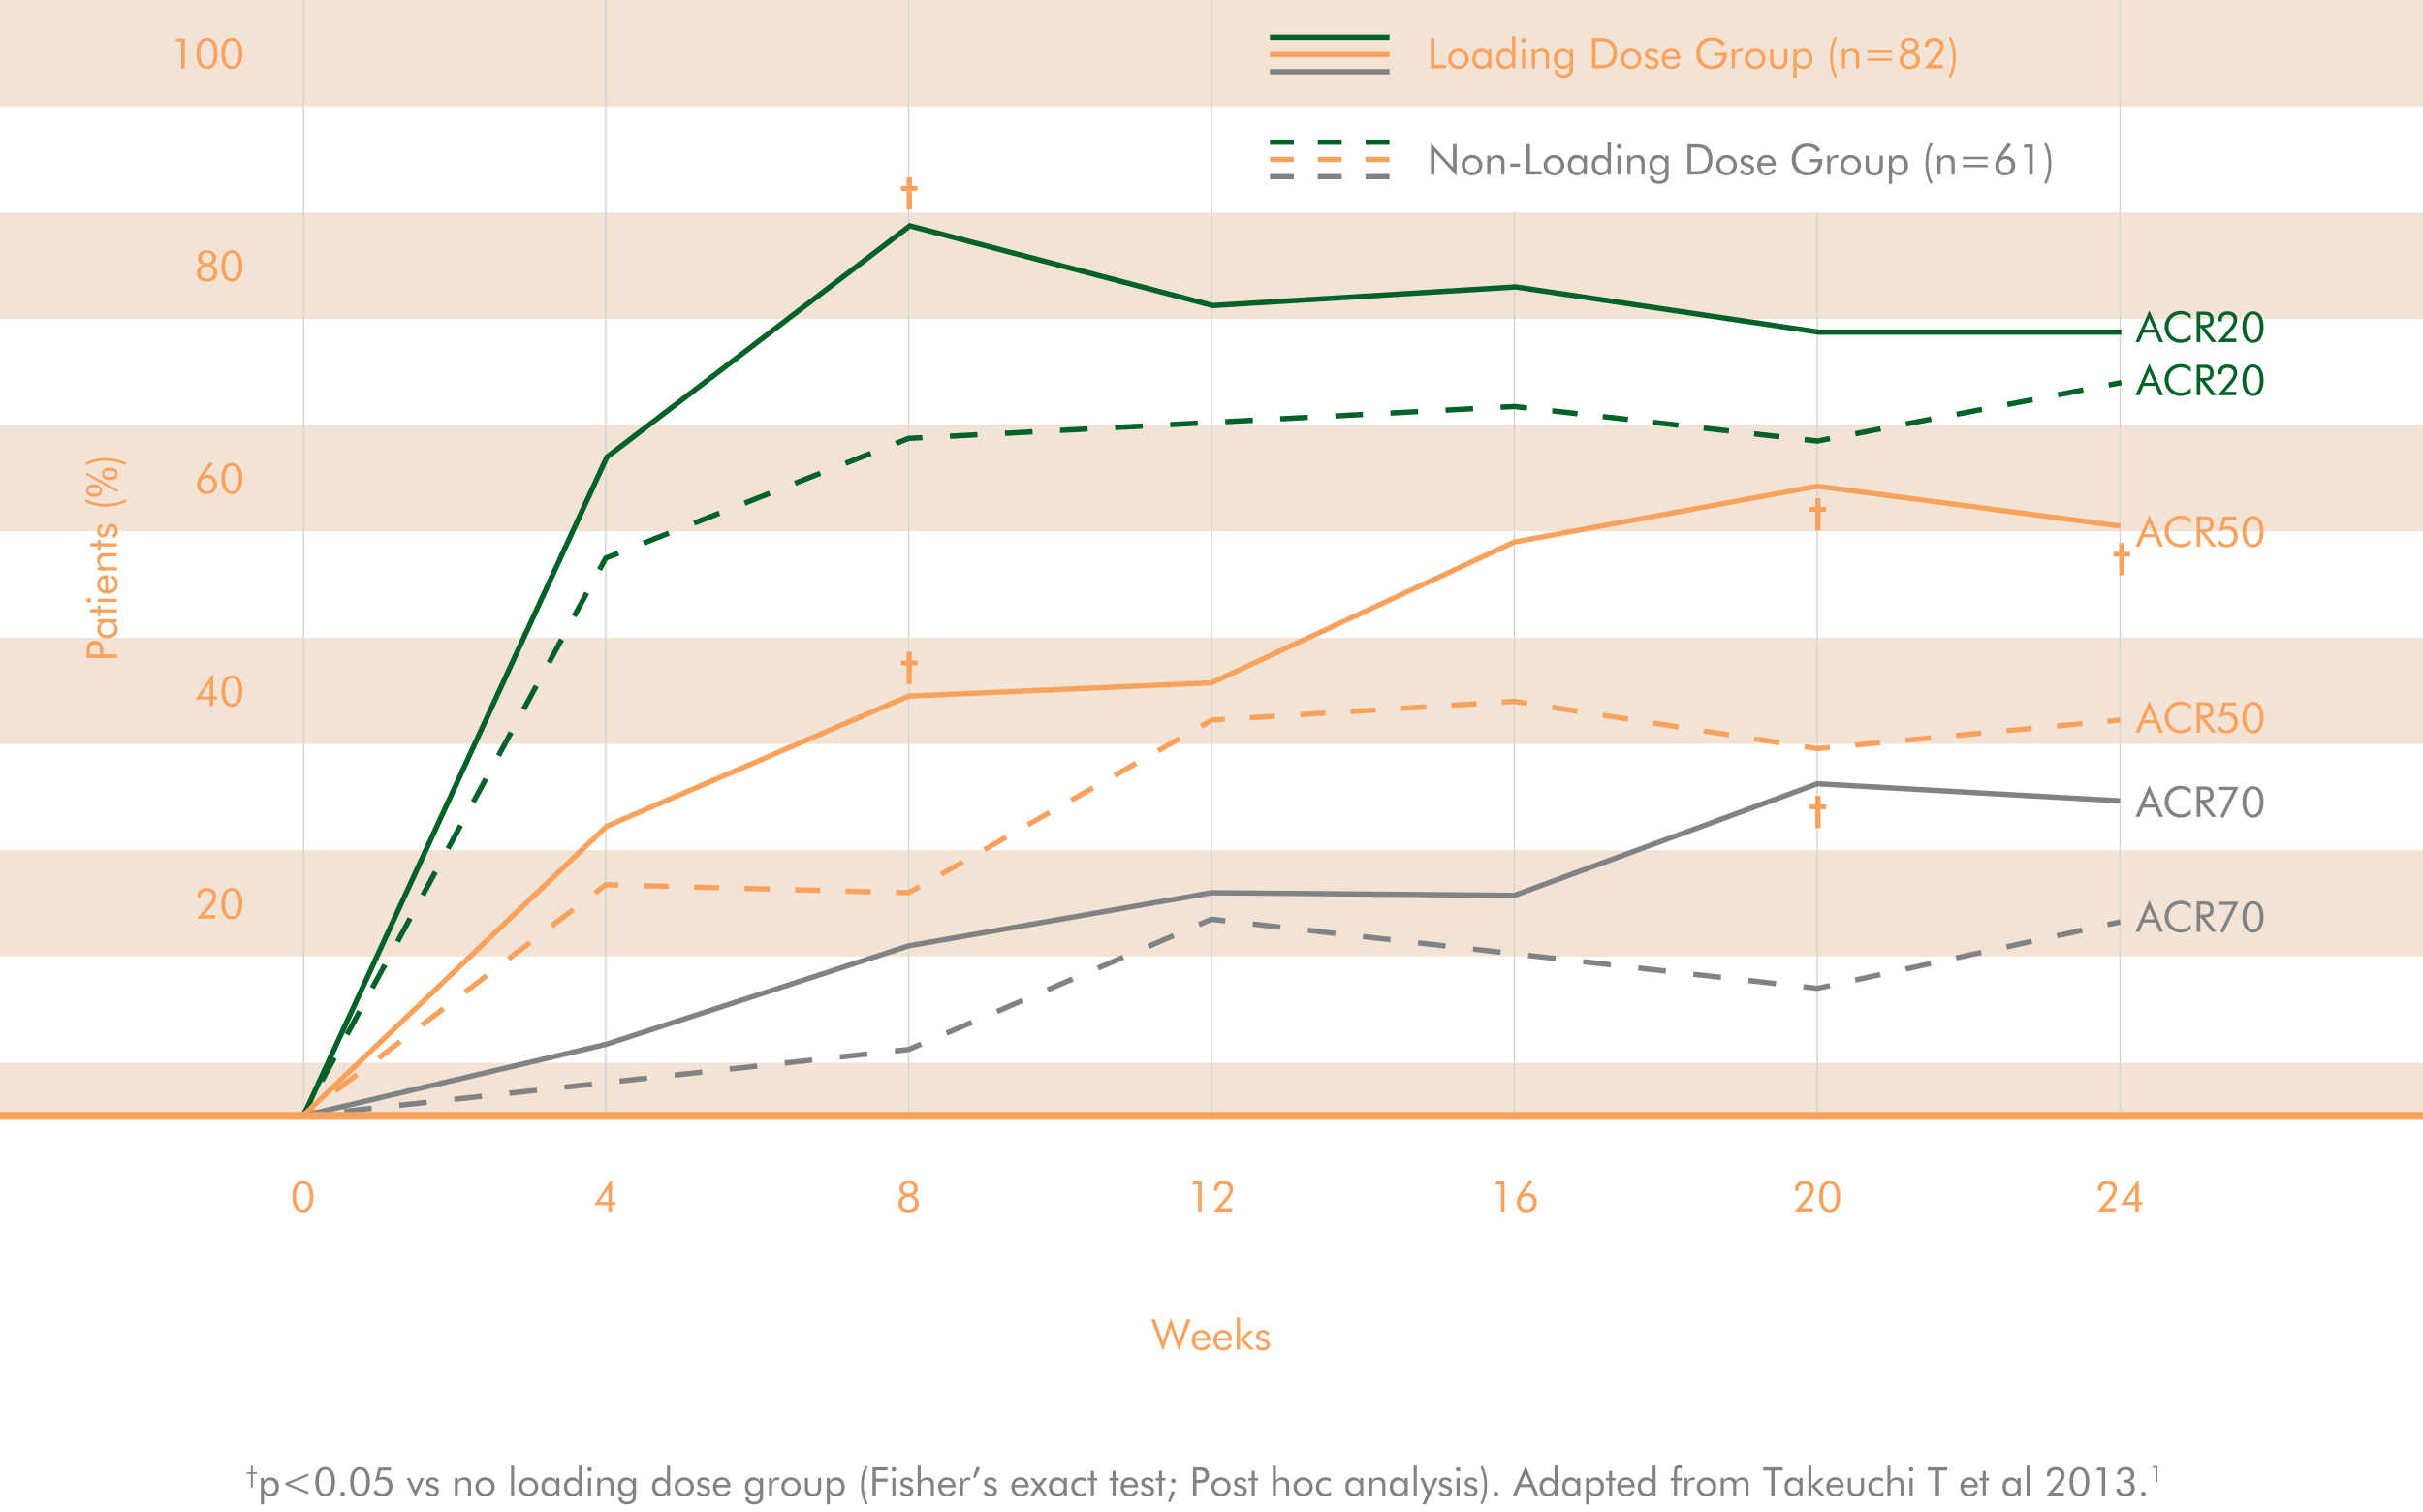 <?xml version="1.0" encoding="utf-8"?>
<!-- Generator: Adobe Illustrator 15.1.0, SVG Export Plug-In . SVG Version: 6.00 Build 0)  -->
<!DOCTYPE svg PUBLIC "-//W3C//DTD SVG 1.1//EN" "http://www.w3.org/Graphics/SVG/1.1/DTD/svg11.dtd">
<svg version="1.1" id="art" xmlns="http://www.w3.org/2000/svg" xmlns:xlink="http://www.w3.org/1999/xlink" x="0px" y="0px"
	 width="912px" height="569px" viewBox="0 0 912 569" enable-background="new 0 0 912 569" xml:space="preserve">
<g>
	<defs>
		<rect id="SVGID_1_" x="-9" y="-1" width="930" height="567.282"/>
	</defs>
	<clipPath id="SVGID_2_">
		<use xlink:href="#SVGID_1_"  overflow="visible"/>
	</clipPath>
	<rect y="400" clip-path="url(#SVGID_2_)" fill="#F3E3D5" width="912" height="20"/>
	<rect y="80" clip-path="url(#SVGID_2_)" fill="#F3E3D5" width="912" height="40"/>
	<rect clip-path="url(#SVGID_2_)" fill="#F3E3D5" width="912" height="40"/>
	<rect y="160" clip-path="url(#SVGID_2_)" fill="#F3E3D5" width="912" height="40"/>
	<rect y="240" clip-path="url(#SVGID_2_)" fill="#F3E3D5" width="912" height="40"/>
	<rect y="320" clip-path="url(#SVGID_2_)" fill="#F3E3D5" width="912" height="40"/>
	<line clip-path="url(#SVGID_2_)" fill="none" stroke="#D1D3D4" stroke-width="0.5" x1="228" y1="0" x2="228" y2="420.001"/>
	<line clip-path="url(#SVGID_2_)" fill="none" stroke="#D1D3D4" stroke-width="0.5" x1="114.25" y1="0" x2="114.25" y2="420.001"/>
	<line clip-path="url(#SVGID_2_)" fill="none" stroke="#D1D3D4" stroke-width="0.5" x1="342" y1="0" x2="342" y2="420.001"/>
	<line clip-path="url(#SVGID_2_)" fill="none" stroke="#D1D3D4" stroke-width="0.5" x1="456" y1="0" x2="456" y2="420.001"/>
	<line clip-path="url(#SVGID_2_)" fill="none" stroke="#D1D3D4" stroke-width="0.5" x1="570" y1="80" x2="570" y2="420.001"/>
	<line clip-path="url(#SVGID_2_)" fill="none" stroke="#D1D3D4" stroke-width="0.5" x1="684" y1="80" x2="684" y2="420.001"/>
	<line clip-path="url(#SVGID_2_)" fill="none" stroke="#D1D3D4" stroke-width="0.5" x1="798" y1="0" x2="798" y2="420.001"/>
	<g clip-path="url(#SVGID_2_)">
		<defs>
			<rect id="SVGID_3_" x="-9" y="-1" width="930" height="567.282"/>
		</defs>
		<clipPath id="SVGID_4_">
			<use xlink:href="#SVGID_3_"  overflow="visible"/>
		</clipPath>
		<path clip-path="url(#SVGID_4_)" fill="#F9A25E" d="M47.072,175.067l0.432-0.832c-2.288-1.232-4.864-1.856-7.728-1.856
			c-2.96,0-5.504,0.576-7.76,1.856l0.384,0.832c2.272-1.152,4.64-1.648,7.376-1.648C42.592,173.419,44.96,173.915,47.072,175.067
			 M41.344,175.995c-1.888,0-2.96,0.88-2.96,2.336c0,1.456,1.072,2.352,2.96,2.352c1.888,0,2.96-0.896,2.96-2.352
			C44.304,176.875,43.232,175.995,41.344,175.995 M43.504,178.331c0,0.752-0.752,1.2-2.16,1.2c-1.408,0-2.16-0.448-2.16-1.2
			c0-0.784,0.72-1.2,2.16-1.2C42.752,177.131,43.504,177.579,43.504,178.331 M37.568,184.651c0,0.752-0.752,1.2-2.16,1.2
			c-1.408,0-2.176-0.448-2.176-1.2c0-0.784,0.736-1.2,2.176-1.2C36.816,183.451,37.568,183.899,37.568,184.651 M35.408,182.299
			c-1.888,0-2.96,0.896-2.96,2.352s1.072,2.352,2.96,2.352c1.888,0,2.944-0.896,2.944-2.352S37.296,182.299,35.408,182.299
			 M44.304,185.323v-0.976l-11.856-6.56v0.96L44.304,185.323z M47.072,187.995c-2.112,1.152-4.48,1.648-7.296,1.648
			c-2.736,0-5.104-0.496-7.376-1.648l-0.384,0.832c2.256,1.28,4.8,1.856,7.76,1.856c2.864,0,5.44-0.624,7.728-1.856L47.072,187.995z
			 M42.8,202.555c1.008-0.56,1.504-1.488,1.504-2.816c0-1.584-0.944-2.608-2.272-2.608c-1.168,0-1.68,0.688-2.128,2.08
			c-0.384,1.184-0.48,1.84-1.232,1.84c-0.624,0-1.072-0.496-1.072-1.216c0-0.752,0.368-1.344,1.024-1.632l-0.608-0.992
			c-0.912,0.384-1.424,1.312-1.424,2.544c0,1.52,0.912,2.528,2.16,2.528c1.408,0,1.712-1.056,2.32-2.816
			c0.256-0.752,0.544-1.12,1.088-1.12c0.624,0,1.072,0.528,1.072,1.344s-0.368,1.424-1.136,1.824L42.8,202.555z M37.856,205.675H44
			v-1.216h-6.144v-1.344h-1.008v1.344h-2.88v1.216h2.88v1.312h1.008V205.675z M44,214.699v-1.216h-3.696
			c-0.784,0-1.376,0-1.888-0.416c-0.496-0.4-0.768-1.024-0.768-1.744c0-1.28,0.704-1.904,2.144-1.904H44v-1.216h-4.864
			c-1.616,0-2.544,1.024-2.544,2.688c0,1.12,0.432,1.984,1.36,2.592h-1.104v1.216H44z M39.616,217.771v4.352
			c-1.216-0.128-1.968-1.008-1.968-2.176C37.648,218.651,38.352,217.851,39.616,217.771 M40.608,216.459h-0.24
			c-2.368,0-3.792,1.344-3.792,3.44c0,2.08,1.568,3.568,3.824,3.568c2.336,0,3.904-1.472,3.904-3.648
			c0-1.472-0.656-2.592-1.952-3.312l-0.624,0.928c1.04,0.592,1.552,1.36,1.552,2.32c0,1.376-1.008,2.368-2.56,2.368h-0.112V216.459z
			 M33.408,226.859c0.512,0,0.896-0.4,0.896-0.897c0-0.495-0.384-0.896-0.88-0.896c-0.496,0-0.912,0.401-0.912,0.896
			C32.512,226.459,32.912,226.859,33.408,226.859 M44,225.355h-7.152v1.216H44V225.355z M37.856,230.506H44v-1.216h-6.144v-1.344
			h-1.008v1.344h-2.88v1.216h2.88v1.312h1.008V230.506z M40.496,234.25c1.648,0,2.592,0.896,2.592,2.336
			c0,1.52-0.976,2.384-2.704,2.384c-1.632,0-2.576-0.864-2.576-2.336C37.808,235.258,38.832,234.25,40.496,234.25 M36.848,233.066
			v1.216h1.344c-1.056,0.544-1.6,1.424-1.6,2.624c0,2,1.456,3.36,3.856,3.36c2.336,0,3.856-1.376,3.856-3.424
			c0-1.104-0.56-2.016-1.6-2.592H44v-1.184H36.848z M38.864,246.282v-1.04c0-1.184-0.032-2.112-0.576-2.88
			c-0.512-0.72-1.456-1.168-2.576-1.168s-2.064,0.448-2.576,1.168c-0.544,0.768-0.576,1.712-0.576,2.88v2.4H44v-1.36H38.864z
			 M37.632,246.282h-3.824v-0.656c0-1.984,0.32-2.96,1.984-2.96c1.584,0,1.84,0.992,1.84,2.96V246.282z"/>
		<g clip-path="url(#SVGID_4_)">
			<g>
				<defs>
					<rect id="SVGID_5_" x="65.08" y="93.168" width="35.168" height="13.856"/>
				</defs>
				<clipPath id="SVGID_6_">
					<use xlink:href="#SVGID_5_"  overflow="visible"/>
				</clipPath>
				<path clip-path="url(#SVGID_6_)" fill="#F9A25E" d="M87.296,106.024c2.4,0,3.952-2.128,3.952-5.936
					c0-3.808-1.536-5.92-3.984-5.92c-2.384,0-3.951,2.144-3.951,5.92C83.312,103.865,84.88,106.024,87.296,106.024 M87.28,104.905
					c-1.584,0-2.561-1.728-2.561-4.832c0-3.088,0.977-4.8,2.561-4.8c1.664,0,2.56,1.648,2.56,4.832
					C89.84,103.272,88.944,104.905,87.28,104.905 M77.937,95.208c1.248,0,2.016,0.72,2.016,1.904c0,1.152-0.736,1.856-2.048,1.856
					c-1.28,0-2-0.72-2-1.856C75.904,95.945,76.672,95.208,77.937,95.208 M77.92,104.921c-1.536,0-2.399-0.88-2.399-2.304
					c0-1.44,0.896-2.352,2.399-2.352s2.4,0.896,2.4,2.352C80.32,104.041,79.456,104.921,77.92,104.921 M76.432,99.673
					c-1.504,0.416-2.352,1.536-2.352,3.04c0,1.984,1.424,3.312,3.856,3.312c2.447,0,3.84-1.296,3.84-3.344
					c0-1.472-0.849-2.576-2.353-3.008c1.232-0.368,1.937-1.296,1.937-2.528c0-1.776-1.296-2.976-3.424-2.976
					c-2.097,0-3.44,1.232-3.44,2.864C74.496,98.393,75.152,99.272,76.432,99.673"/>
			</g>
		</g>
		<g clip-path="url(#SVGID_4_)">
			<g>
				<defs>
					<rect id="SVGID_7_" x="56.872" y="13.168" width="43.376" height="13.856"/>
				</defs>
				<clipPath id="SVGID_8_">
					<use xlink:href="#SVGID_7_"  overflow="visible"/>
				</clipPath>
				<path clip-path="url(#SVGID_8_)" fill="#F9A25E" d="M87.296,26.024c2.4,0,3.952-2.128,3.952-5.936
					c0-3.808-1.536-5.92-3.983-5.92c-2.385,0-3.952,2.144-3.952,5.92C83.312,23.865,84.88,26.024,87.296,26.024 M87.28,24.905
					c-1.584,0-2.561-1.728-2.561-4.832c0-3.088,0.977-4.8,2.561-4.8c1.664,0,2.56,1.648,2.56,4.832
					C89.84,23.272,88.944,24.905,87.28,24.905 M77.937,26.024c2.399,0,3.952-2.128,3.952-5.936c0-3.808-1.536-5.92-3.984-5.92
					c-2.384,0-3.952,2.144-3.952,5.92C73.952,23.865,75.521,26.024,77.937,26.024 M77.92,24.905c-1.584,0-2.56-1.728-2.56-4.832
					c0-3.088,0.976-4.8,2.56-4.8c1.664,0,2.561,1.648,2.561,4.832C80.48,23.272,79.584,24.905,77.92,24.905 M68.208,25.721h1.328
					V14.393H66.64l-0.768,1.184h2.336V25.721z"/>
			</g>
		</g>
		<g clip-path="url(#SVGID_4_)">
			<g>
				<defs>
					<rect id="SVGID_9_" x="65.128" y="172.832" width="35.12" height="14.192"/>
				</defs>
				<clipPath id="SVGID_10_">
					<use xlink:href="#SVGID_9_"  overflow="visible"/>
				</clipPath>
				<path clip-path="url(#SVGID_10_)" fill="#F9A25E" d="M87.296,186.024c2.4,0,3.952-2.128,3.952-5.936
					c0-3.808-1.536-5.92-3.984-5.92c-2.384,0-3.951,2.144-3.951,5.92C83.312,183.865,84.88,186.024,87.296,186.024 M87.28,184.905
					c-1.584,0-2.561-1.728-2.561-4.832c0-3.088,0.977-4.8,2.561-4.8c1.664,0,2.56,1.648,2.56,4.832
					C89.84,183.272,88.944,184.905,87.28,184.905 M75.536,182.393c0-1.504,0.928-2.544,2.288-2.544c1.52,0,2.432,0.976,2.432,2.528
					c0,1.52-0.943,2.512-2.352,2.512C76.464,184.889,75.536,183.945,75.536,182.393 M76.448,179.257l3.696-4.8l-1.185-0.624
					l-2.607,3.68c-1.265,1.792-2.225,3.12-2.225,4.768c0,2.24,1.408,3.744,3.504,3.744c2.496,0,4.032-1.488,4.032-3.776
					c0-2.096-1.408-3.536-3.456-3.536C77.568,178.713,77.008,178.889,76.448,179.257"/>
			</g>
		</g>
		<g clip-path="url(#SVGID_4_)">
			<g>
				<defs>
					<rect id="SVGID_11_" x="64.552" y="253.168" width="35.696" height="13.856"/>
				</defs>
				<clipPath id="SVGID_12_">
					<use xlink:href="#SVGID_11_"  overflow="visible"/>
				</clipPath>
				<path clip-path="url(#SVGID_12_)" fill="#F9A25E" d="M87.296,266.024c2.4,0,3.952-2.128,3.952-5.936
					c0-3.808-1.536-5.92-3.984-5.92c-2.384,0-3.951,2.144-3.951,5.92C83.312,263.865,84.88,266.024,87.296,266.024 M87.28,264.905
					c-1.584,0-2.561-1.728-2.561-4.832c0-3.088,0.977-4.8,2.561-4.8c1.664,0,2.56,1.648,2.56,4.832
					C89.84,263.272,88.944,264.905,87.28,264.905 M78.912,265.721h1.344v-2.464H81.6v-1.104h-1.344v-7.984H79.68l-6.128,9.088h5.36
					V265.721z M78.912,262.153h-3.344l3.344-5.024V262.153z"/>
			</g>
		</g>
		<g clip-path="url(#SVGID_4_)">
			<g>
				<defs>
					<rect id="SVGID_13_" x="65.096" y="333.169" width="35.152" height="13.855"/>
				</defs>
				<clipPath id="SVGID_14_">
					<use xlink:href="#SVGID_13_"  overflow="visible"/>
				</clipPath>
				<path clip-path="url(#SVGID_14_)" fill="#F9A25E" d="M87.296,346.024c2.4,0,3.952-2.128,3.952-5.936
					c0-3.809-1.536-5.92-3.984-5.92c-2.384,0-3.951,2.144-3.951,5.92C83.312,343.864,84.88,346.024,87.296,346.024 M87.28,344.905
					c-1.584,0-2.561-1.729-2.561-4.832c0-3.088,0.977-4.801,2.561-4.801c1.664,0,2.56,1.648,2.56,4.832
					C89.84,343.272,88.944,344.905,87.28,344.905 M80.992,344.425h-4.336l1.792-1.936c1.84-2,2.896-3.504,2.896-5.152
					c0-1.969-1.312-3.168-3.552-3.168c-2.256,0-3.584,1.264-3.584,3.424c0,0.096,0.016,0.208,0.016,0.304h1.28v-0.128
					c0-1.52,0.8-2.352,2.24-2.352c1.376,0,2.256,0.848,2.256,2c0,1.488-1.424,3.008-3.488,5.439l-2.416,2.864h6.896V344.425z"/>
			</g>
		</g>
	</g>
	<polyline clip-path="url(#SVGID_2_)" fill="none" stroke="#006227" stroke-width="2" points="114.454,419.501 228.454,172 
		342.454,85 456.454,115 570.454,108 684.454,125 798.454,125 	"/>
	
		<line clip-path="url(#SVGID_2_)" fill="none" stroke="#006227" stroke-width="2" stroke-dasharray="9.954,9.954" x1="121.125" y1="406.878" x2="223.25" y2="218.799"/>
	
		<line clip-path="url(#SVGID_2_)" fill="none" stroke="#006227" stroke-width="2" stroke-dasharray="10.215,10.215" x1="242.25" y1="204.419" x2="332.5" y2="168.754"/>
	
		<line clip-path="url(#SVGID_2_)" fill="none" stroke="#006227" stroke-width="2" stroke-dasharray="10.378,10.378" x1="357.546" y1="164.182" x2="559.637" y2="153.546"/>
	
		<line clip-path="url(#SVGID_2_)" fill="none" stroke="#006227" stroke-width="2" stroke-dasharray="9.562,9.562" x1="584.25" y1="154.625" x2="674.5" y2="164.917"/>
	
		<line clip-path="url(#SVGID_2_)" fill="none" stroke="#006227" stroke-width="2" stroke-dasharray="9.712,9.712" x1="698.307" y1="163.25" x2="788.917" y2="145.833"/>
	<path clip-path="url(#SVGID_2_)" fill="none" stroke="#006227" stroke-width="2" d="M793.686,144.917l4.769-0.917 M679.25,165.458
		L684,166l4.77-0.917 M564.818,153.273L570,153l4.75,0.542 M337.25,166.877L342,165l5.183-0.273 M225.625,214.424l2.375-4.374
		l4.75-1.877 M114,420.001l2.375-4.375"/>
	<polyline clip-path="url(#SVGID_2_)" fill="none" stroke="#F9A25E" stroke-width="2" points="114,420.001 228.349,311.001 342,262 
		456,257 570,204 684,183 798,198 	"/>
	
		<line clip-path="url(#SVGID_2_)" fill="none" stroke="#F9A25E" stroke-width="2" stroke-dasharray="10.243,10.243" x1="126.214" y1="410.679" x2="219.857" y2="339.215"/>
	
		<line clip-path="url(#SVGID_2_)" fill="none" stroke="#F9A25E" stroke-width="2" stroke-dasharray="9.503,9.503" x1="242.25" y1="333.376" x2="332.5" y2="335.751"/>
	
		<line clip-path="url(#SVGID_2_)" fill="none" stroke="#F9A25E" stroke-width="2" stroke-dasharray="9.388,9.388" x1="354.238" y1="329.036" x2="448.068" y2="275.643"/>
	
		<line clip-path="url(#SVGID_2_)" fill="none" stroke="#F9A25E" stroke-width="2" stroke-dasharray="9.499,9.499" x1="470.449" y1="270.125" x2="560.519" y2="264.583"/>
	
		<line clip-path="url(#SVGID_2_)" fill="none" stroke="#F9A25E" stroke-width="2" stroke-dasharray="9.614,9.614" x1="584.25" y1="266.219" x2="674.5" y2="280.269"/>
	
		<line clip-path="url(#SVGID_2_)" fill="none" stroke="#F9A25E" stroke-width="2" stroke-dasharray="9.542,9.542" x1="698.25" y1="280.404" x2="788.5" y2="271.896"/>
	<path clip-path="url(#SVGID_2_)" fill="none" stroke="#F9A25E" stroke-width="2" d="M793.25,271.449L798,271 M679.25,281.009
		l4.75,0.74l4.75-0.448 M565.259,264.292L570,264l4.75,0.74 M452.148,273.323l4.078-2.322l4.741-0.292 M337.25,335.876l4.75,0.125
		l4.08-2.322 M223.929,336.107l4.071-3.106l4.75,0.125 M114,420.001l4.071-3.107"/>
	<polyline clip-path="url(#SVGID_2_)" fill="none" stroke="#808285" stroke-width="2" points="114,420.001 228.349,393.001 
		342,356.001 456,336.001 570,337.001 684,295.001 798,301.429 	"/>
	
		<line clip-path="url(#SVGID_2_)" fill="none" stroke="#808285" stroke-width="2" stroke-dasharray="10.426,10.426" x1="129.545" y1="418.296" x2="331.637" y2="396.137"/>
	
		<line clip-path="url(#SVGID_2_)" fill="none" stroke="#808285" stroke-width="2" stroke-dasharray="10.34,10.34" x1="356.25" y1="388.876" x2="446.5" y2="350.083"/>
	
		<line clip-path="url(#SVGID_2_)" fill="none" stroke="#808285" stroke-width="2" stroke-dasharray="10.431,10.431" x1="471.545" y1="347.773" x2="673.637" y2="370.818"/>
	
		<line clip-path="url(#SVGID_2_)" fill="none" stroke="#808285" stroke-width="2" stroke-dasharray="9.726,9.726" x1="698.25" y1="368.876" x2="788.5" y2="349.083"/>
	<path clip-path="url(#SVGID_2_)" fill="none" stroke="#808285" stroke-width="2" d="M793.25,348.042l4.75-1.041 M678.818,371.409
		l5.182,0.592l4.75-1.043 M451.25,348.042l4.75-2.041l5.182,0.59 M336.818,395.568l5.182-0.567l4.75-2.043 M114,420.001l5.182-0.568
		"/>
	<line clip-path="url(#SVGID_2_)" fill="none" stroke="#F9A25E" stroke-width="3" x1="0" y1="420.001" x2="912" y2="420.001"/>
	<g clip-path="url(#SVGID_2_)">
		<defs>
			<rect id="SVGID_15_" x="-9" y="-1" width="930" height="567.282"/>
		</defs>
		<clipPath id="SVGID_16_">
			<use xlink:href="#SVGID_15_"  overflow="visible"/>
		</clipPath>
		<g clip-path="url(#SVGID_16_)">
			<g>
				<defs>
					<rect id="SVGID_17_" x="780.496" y="443.448" width="34.864" height="13.552"/>
				</defs>
				<clipPath id="SVGID_18_">
					<use xlink:href="#SVGID_17_"  overflow="visible"/>
				</clipPath>
				<path clip-path="url(#SVGID_18_)" fill="#F9A25E" d="M803.672,456.001h1.344v-2.465h1.345v-1.104h-1.345v-7.984h-0.575
					l-6.128,9.088h5.359V456.001z M803.672,452.433h-3.344l3.344-5.023V452.433z M796.392,454.704h-4.336l1.792-1.936
					c1.84-2,2.896-3.504,2.896-5.152c0-1.968-1.312-3.168-3.552-3.168c-2.257,0-3.584,1.264-3.584,3.424
					c0,0.097,0.016,0.209,0.016,0.305h1.28v-0.128c0-1.521,0.8-2.353,2.239-2.353c1.376,0,2.257,0.848,2.257,2
					c0,1.488-1.425,3.008-3.488,5.44l-2.416,2.864h6.896V454.704z"/>
			</g>
		</g>
		<g clip-path="url(#SVGID_16_)">
			<g>
				<defs>
					<rect id="SVGID_19_" x="666.496" y="443.448" width="35.152" height="13.855"/>
				</defs>
				<clipPath id="SVGID_20_">
					<use xlink:href="#SVGID_19_"  overflow="visible"/>
				</clipPath>
				<path clip-path="url(#SVGID_20_)" fill="#F9A25E" d="M688.696,456.305c2.399,0,3.952-2.128,3.952-5.937
					c0-3.808-1.536-5.92-3.984-5.92c-2.384,0-3.952,2.145-3.952,5.92C684.712,454.145,686.28,456.305,688.696,456.305
					 M688.68,455.185c-1.584,0-2.56-1.729-2.56-4.832c0-3.088,0.976-4.8,2.56-4.8c1.664,0,2.561,1.647,2.561,4.832
					C691.24,453.553,690.344,455.185,688.68,455.185 M682.392,454.704h-4.336l1.792-1.936c1.84-2,2.896-3.504,2.896-5.152
					c0-1.968-1.312-3.168-3.552-3.168c-2.257,0-3.584,1.264-3.584,3.424c0,0.097,0.016,0.209,0.016,0.305h1.28v-0.128
					c0-1.521,0.8-2.353,2.239-2.353c1.376,0,2.257,0.848,2.257,2c0,1.488-1.425,3.008-3.488,5.44l-2.416,2.864h6.896V454.704z"/>
			</g>
		</g>
		<g clip-path="url(#SVGID_16_)">
			<g>
				<defs>
					<rect id="SVGID_21_" x="553.632" y="443.112" width="33.792" height="14.191"/>
				</defs>
				<clipPath id="SVGID_22_">
					<use xlink:href="#SVGID_21_"  overflow="visible"/>
				</clipPath>
				<path clip-path="url(#SVGID_22_)" fill="#F9A25E" d="M572.296,452.673c0-1.504,0.928-2.545,2.288-2.545
					c1.52,0,2.432,0.977,2.432,2.529c0,1.52-0.943,2.512-2.352,2.512C573.224,455.169,572.296,454.225,572.296,452.673
					 M573.208,449.536l3.696-4.799l-1.185-0.625l-2.607,3.68c-1.265,1.793-2.225,3.121-2.225,4.769c0,2.24,1.408,3.744,3.504,3.744
					c2.496,0,4.032-1.488,4.032-3.776c0-2.096-1.408-3.535-3.456-3.535C574.328,448.993,573.768,449.169,573.208,449.536
					 M564.968,456.001h1.328v-11.328H563.4l-0.769,1.184h2.336V456.001z"/>
			</g>
		</g>
		<g clip-path="url(#SVGID_16_)">
			<g>
				<defs>
					<rect id="SVGID_23_" x="439.632" y="443.448" width="33.472" height="13.552"/>
				</defs>
				<clipPath id="SVGID_24_">
					<use xlink:href="#SVGID_23_"  overflow="visible"/>
				</clipPath>
				<path clip-path="url(#SVGID_24_)" fill="#F9A25E" d="M463.752,454.704h-4.336l1.792-1.936c1.84-2,2.896-3.504,2.896-5.152
					c0-1.968-1.312-3.168-3.552-3.168c-2.256,0-3.584,1.264-3.584,3.424c0,0.097,0.017,0.209,0.017,0.305h1.279v-0.128
					c0-1.521,0.801-2.353,2.24-2.353c1.376,0,2.256,0.848,2.256,2c0,1.488-1.424,3.008-3.488,5.44l-2.416,2.864h6.896V454.704z
					 M450.968,456.001h1.328v-11.328H449.4l-0.769,1.184h2.336V456.001z"/>
			</g>
		</g>
		<g clip-path="url(#SVGID_16_)">
			<g>
				<defs>
					<rect id="SVGID_25_" x="329.16" y="443.448" width="25.696" height="13.855"/>
				</defs>
				<clipPath id="SVGID_26_">
					<use xlink:href="#SVGID_25_"  overflow="visible"/>
				</clipPath>
				<path clip-path="url(#SVGID_26_)" fill="#F9A25E" d="M342.016,445.489c1.248,0,2.017,0.719,2.017,1.903
					c0,1.151-0.736,1.856-2.048,1.856c-1.28,0-2-0.721-2-1.856C339.984,446.225,340.752,445.489,342.016,445.489 M342,455.2
					c-1.536,0-2.4-0.879-2.4-2.304c0-1.44,0.896-2.353,2.4-2.353s2.4,0.896,2.4,2.353C344.4,454.321,343.536,455.2,342,455.2
					 M340.512,449.952c-1.504,0.416-2.352,1.537-2.352,3.041c0,1.983,1.424,3.312,3.855,3.312c2.448,0,3.841-1.296,3.841-3.345
					c0-1.471-0.849-2.575-2.353-3.008c1.232-0.367,1.937-1.295,1.937-2.527c0-1.776-1.297-2.977-3.425-2.977
					c-2.096,0-3.439,1.232-3.439,2.864C338.576,448.673,339.232,449.553,340.512,449.952"/>
			</g>
		</g>
		<g clip-path="url(#SVGID_16_)">
			<g>
				<defs>
					<rect id="SVGID_27_" x="214.632" y="443.448" width="26.048" height="13.552"/>
				</defs>
				<clipPath id="SVGID_28_">
					<use xlink:href="#SVGID_27_"  overflow="visible"/>
				</clipPath>
				<path clip-path="url(#SVGID_28_)" fill="#F9A25E" d="M228.992,456.001h1.344v-2.465h1.344v-1.104h-1.344v-7.984h-0.576
					l-6.128,9.088h5.36V456.001z M228.992,452.433h-3.344l3.344-5.023V452.433z"/>
			</g>
		</g>
		<g clip-path="url(#SVGID_16_)">
			<g>
				<defs>
					<rect id="SVGID_29_" x="101.032" y="443.448" width="25.936" height="13.855"/>
				</defs>
				<clipPath id="SVGID_30_">
					<use xlink:href="#SVGID_29_"  overflow="visible"/>
				</clipPath>
				<path clip-path="url(#SVGID_30_)" fill="#F9A25E" d="M114.016,456.305c2.4,0,3.952-2.128,3.952-5.937
					c0-3.808-1.536-5.92-3.983-5.92c-2.385,0-3.952,2.145-3.952,5.92C110.032,454.145,111.6,456.305,114.016,456.305 M114,455.185
					c-1.584,0-2.56-1.729-2.56-4.832c0-3.088,0.976-4.8,2.56-4.8c1.664,0,2.56,1.647,2.56,4.832
					C116.56,453.553,115.664,455.185,114,455.185"/>
			</g>
		</g>
		<path clip-path="url(#SVGID_16_)" fill="#F9A25E" d="M472.552,506.801c0.561,1.008,1.488,1.504,2.816,1.504
			c1.584,0,2.608-0.944,2.608-2.272c0-1.168-0.688-1.68-2.08-2.128c-1.185-0.384-1.84-0.479-1.84-1.231
			c0-0.624,0.495-1.072,1.216-1.072c0.752,0,1.344,0.368,1.632,1.024l0.992-0.608c-0.385-0.912-1.312-1.424-2.544-1.424
			c-1.521,0-2.528,0.912-2.528,2.16c0,1.407,1.056,1.712,2.816,2.319c0.752,0.257,1.119,0.544,1.119,1.088
			c0,0.624-0.527,1.072-1.344,1.072c-0.815,0-1.424-0.368-1.824-1.136L472.552,506.801z M465.512,508.001h1.217l0.016-3.776
			l3.68,3.776h1.712l-3.888-3.872l3.568-3.28h-1.632l-3.44,3.248l-0.016-8.208h-1.217V508.001z M462.424,503.616h-4.352
			c0.128-1.216,1.008-1.968,2.176-1.968C461.544,501.648,462.344,502.353,462.424,503.616 M463.736,504.608v-0.24
			c0-2.367-1.344-3.792-3.44-3.792c-2.08,0-3.567,1.568-3.567,3.824c0,2.336,1.472,3.904,3.647,3.904
			c1.473,0,2.592-0.656,3.312-1.952l-0.929-0.624c-0.592,1.04-1.359,1.552-2.319,1.552c-1.376,0-2.368-1.008-2.368-2.56v-0.112
			H463.736z M454.28,503.616h-4.353c0.129-1.216,1.009-1.968,2.177-1.968C453.4,501.648,454.2,502.353,454.28,503.616
			 M455.592,504.608v-0.24c0-2.367-1.344-3.792-3.439-3.792c-2.08,0-3.568,1.568-3.568,3.824c0,2.336,1.473,3.904,3.648,3.904
			c1.472,0,2.592-0.656,3.312-1.952l-0.928-0.624c-0.592,1.04-1.36,1.552-2.32,1.552c-1.376,0-2.368-1.008-2.368-2.56v-0.112
			H455.592z M433.32,496.561l4.432,11.888l2.977-8.848l2.991,8.848l4.433-11.888h-1.473l-2.911,8.416l-3.057-8.864l-3.023,8.864
			l-2.896-8.416H433.32z"/>
	</g>
	<polygon clip-path="url(#SVGID_2_)" fill="#F9A25E" points="341.765,78.409 342.735,78.409 342.735,71.353 344.872,71.353 
		344.872,70.514 342.735,70.514 342.735,67.227 341.765,67.227 341.765,70.514 339.629,70.514 339.629,71.353 341.765,71.353 	"/>
	<polygon clip-path="url(#SVGID_2_)" fill="none" stroke="#F9A25E" points="341.765,78.409 342.735,78.409 342.735,71.353 
		344.872,71.353 344.872,70.514 342.735,70.514 342.735,67.227 341.765,67.227 341.765,70.514 339.629,70.514 339.629,71.353 
		341.765,71.353 	"/>
	<polygon clip-path="url(#SVGID_2_)" fill="#F9A25E" points="341.765,256.996 342.735,256.996 342.735,249.94 344.872,249.94 
		344.872,249.101 342.735,249.101 342.735,245.814 341.765,245.814 341.765,249.101 339.629,249.101 339.629,249.94 341.765,249.94 
			"/>
	<polygon clip-path="url(#SVGID_2_)" fill="none" stroke="#F9A25E" points="341.765,256.996 342.735,256.996 342.735,249.94 
		344.872,249.94 344.872,249.101 342.735,249.101 342.735,245.814 341.765,245.814 341.765,249.101 339.629,249.101 339.629,249.94 
		341.765,249.94 	"/>
	<polygon clip-path="url(#SVGID_2_)" fill="#F9A25E" points="683.765,199.171 684.735,199.171 684.735,192.115 686.872,192.115 
		686.872,191.276 684.735,191.276 684.735,187.989 683.765,187.989 683.765,191.276 681.629,191.276 681.629,192.115 
		683.765,192.115 	"/>
	<polygon clip-path="url(#SVGID_2_)" fill="none" stroke="#F9A25E" points="683.765,199.171 684.735,199.171 684.735,192.115 
		686.872,192.115 686.872,191.276 684.735,191.276 684.735,187.989 683.765,187.989 683.765,191.276 681.629,191.276 
		681.629,192.115 683.765,192.115 	"/>
	<polygon clip-path="url(#SVGID_2_)" fill="#F9A25E" points="798.158,216.051 799.129,216.051 799.129,208.995 801.265,208.995 
		801.265,208.156 799.129,208.156 799.129,204.869 798.158,204.869 798.158,208.156 796.021,208.156 796.021,208.995 
		798.158,208.995 	"/>
	<polygon clip-path="url(#SVGID_2_)" fill="none" stroke="#F9A25E" points="798.158,216.051 799.129,216.051 799.129,208.995 
		801.265,208.995 801.265,208.156 799.129,208.156 799.129,204.869 798.158,204.869 798.158,208.156 796.021,208.156 
		796.021,208.995 798.158,208.995 	"/>
	<polygon clip-path="url(#SVGID_2_)" fill="#F9A25E" points="683.765,311.173 684.735,311.173 684.735,304.117 686.872,304.117 
		686.872,303.278 684.735,303.278 684.735,299.99 683.765,299.99 683.765,303.278 681.629,303.278 681.629,304.117 683.765,304.117 
			"/>
	<polygon clip-path="url(#SVGID_2_)" fill="none" stroke="#F9A25E" points="683.765,311.173 684.735,311.173 684.735,304.117 
		686.872,304.117 686.872,303.278 684.735,303.278 684.735,299.99 683.765,299.99 683.765,303.278 681.629,303.278 681.629,304.117 
		683.765,304.117 	"/>
	<g clip-path="url(#SVGID_2_)">
		<defs>
			<rect id="SVGID_31_" x="-9" y="-1" width="930" height="567.282"/>
		</defs>
		<clipPath id="SVGID_32_">
			<use xlink:href="#SVGID_31_"  overflow="visible"/>
		</clipPath>
		<path clip-path="url(#SVGID_32_)" fill="#006227" d="M848.016,129.042c2.4,0,3.952-2.128,3.952-5.936
			c0-3.808-1.536-5.92-3.983-5.92c-2.385,0-3.952,2.144-3.952,5.92C844.032,126.883,845.6,129.042,848.016,129.042 M848,127.923
			c-1.584,0-2.56-1.728-2.56-4.832c0-3.088,0.976-4.8,2.56-4.8c1.664,0,2.56,1.648,2.56,4.832
			C850.56,126.291,849.664,127.923,848,127.923 M841.712,127.442h-4.336l1.792-1.936c1.84-2,2.896-3.504,2.896-5.152
			c0-1.968-1.312-3.168-3.553-3.168c-2.256,0-3.584,1.264-3.584,3.424c0,0.096,0.017,0.208,0.017,0.304h1.279v-0.128
			c0-1.52,0.801-2.352,2.24-2.352c1.376,0,2.256,0.848,2.256,2c0,1.488-1.424,3.008-3.487,5.44l-2.416,2.864h6.896V127.442z
			 M826.816,128.739h1.359v-5.456h0.16l4.176,5.456h1.729l-4.368-5.456h0.24c2.016,0,3.088-0.992,3.088-2.864
			c0-1.12-0.416-2.032-1.072-2.544c-0.704-0.544-1.536-0.576-2.624-0.576h-2.688V128.739z M828.176,118.451h1.008
			c1.809,0,2.672,0.32,2.672,1.984c0,1.584-0.88,1.84-2.672,1.84h-1.008V118.451z M824.576,120.035v-1.776
			c-1.185-0.816-2.4-1.232-3.76-1.232c-1.681,0-3.089,0.56-4.257,1.68c-1.199,1.168-1.792,2.592-1.792,4.368
			c0,2.032,0.912,3.76,2.576,4.912c0.992,0.688,2.16,1.056,3.376,1.056c1.393,0,2.721-0.432,3.856-1.248v-1.808
			c-1.04,1.216-2.305,1.808-3.744,1.808c-1.552,0-2.944-0.736-3.856-2.032c-0.527-0.752-0.783-1.648-0.783-2.704
			c0-1.344,0.432-2.464,1.312-3.376c0.848-0.88,2.064-1.392,3.264-1.392C822.256,118.291,823.472,118.834,824.576,120.035
			 M808.992,119.858l1.824,4.208h-3.648L808.992,119.858z M808.992,116.851l-5.185,11.888h1.473l1.487-3.504h4.465l1.487,3.504
			h1.473L808.992,116.851z"/>
		<path clip-path="url(#SVGID_32_)" fill="#006227" d="M848.016,149.042c2.4,0,3.952-2.128,3.952-5.936
			c0-3.808-1.536-5.92-3.983-5.92c-2.385,0-3.952,2.144-3.952,5.92C844.032,146.883,845.6,149.042,848.016,149.042 M848,147.923
			c-1.584,0-2.56-1.728-2.56-4.832c0-3.088,0.976-4.8,2.56-4.8c1.664,0,2.56,1.648,2.56,4.832
			C850.56,146.291,849.664,147.923,848,147.923 M841.712,147.442h-4.336l1.792-1.936c1.84-2,2.896-3.504,2.896-5.152
			c0-1.968-1.312-3.168-3.553-3.168c-2.256,0-3.584,1.264-3.584,3.424c0,0.096,0.017,0.208,0.017,0.304h1.279v-0.128
			c0-1.52,0.801-2.352,2.24-2.352c1.376,0,2.256,0.848,2.256,2c0,1.488-1.424,3.008-3.487,5.44l-2.416,2.864h6.896V147.442z
			 M826.816,148.739h1.359v-5.456h0.16l4.176,5.456h1.729l-4.368-5.456h0.24c2.016,0,3.088-0.992,3.088-2.864
			c0-1.12-0.416-2.032-1.072-2.544c-0.704-0.544-1.536-0.576-2.624-0.576h-2.688V148.739z M828.176,138.451h1.008
			c1.809,0,2.672,0.32,2.672,1.984c0,1.584-0.88,1.84-2.672,1.84h-1.008V138.451z M824.576,140.035v-1.776
			c-1.185-0.816-2.4-1.232-3.76-1.232c-1.681,0-3.089,0.56-4.257,1.68c-1.199,1.168-1.792,2.592-1.792,4.368
			c0,2.032,0.912,3.76,2.576,4.912c0.992,0.688,2.16,1.056,3.376,1.056c1.393,0,2.721-0.432,3.856-1.248v-1.808
			c-1.04,1.216-2.305,1.808-3.744,1.808c-1.552,0-2.944-0.736-3.856-2.032c-0.527-0.752-0.783-1.648-0.783-2.704
			c0-1.344,0.432-2.464,1.312-3.376c0.848-0.88,2.064-1.392,3.264-1.392C822.256,138.291,823.472,138.834,824.576,140.035
			 M808.992,139.858l1.824,4.208h-3.648L808.992,139.858z M808.992,136.851l-5.185,11.888h1.473l1.487-3.504h4.465l1.487,3.504
			h1.473L808.992,136.851z"/>
		<path clip-path="url(#SVGID_32_)" fill="#F9A25E" d="M848.016,206.024c2.4,0,3.952-2.128,3.952-5.936
			c0-3.808-1.536-5.92-3.983-5.92c-2.385,0-3.952,2.144-3.952,5.92C844.032,203.865,845.6,206.024,848.016,206.024 M848,204.905
			c-1.584,0-2.56-1.728-2.56-4.832c0-3.088,0.976-4.8,2.56-4.8c1.664,0,2.56,1.648,2.56,4.832
			C850.56,203.272,849.664,204.905,848,204.905 M835.584,200.009c0.704-0.544,1.536-0.816,2.432-0.816
			c1.761,0,2.849,1.12,2.849,2.752c0,1.776-1.104,2.896-2.736,2.896c-1.12,0-2-0.56-2.512-1.616l-0.96,1.12
			c0.784,1.152,1.888,1.68,3.439,1.68c2.624,0,4.208-1.632,4.208-4.208c0-2.288-1.392-3.728-3.632-3.728
			c-0.64,0-1.231,0.128-1.775,0.416l0.72-2.944h4.096v-1.168h-5.024l-1.359,5.568L835.584,200.009z M826.816,205.721h1.359v-5.456
			h0.16l4.176,5.456h1.729l-4.368-5.456h0.24c2.016,0,3.088-0.992,3.088-2.864c0-1.12-0.416-2.032-1.072-2.544
			c-0.704-0.544-1.536-0.576-2.624-0.576h-2.688V205.721z M828.176,195.433h1.008c1.809,0,2.672,0.32,2.672,1.984
			c0,1.584-0.88,1.84-2.672,1.84h-1.008V195.433z M824.576,197.017v-1.776c-1.185-0.816-2.4-1.232-3.76-1.232
			c-1.681,0-3.089,0.56-4.257,1.68c-1.199,1.168-1.792,2.592-1.792,4.368c0,2.032,0.912,3.76,2.576,4.912
			c0.992,0.688,2.16,1.056,3.376,1.056c1.393,0,2.721-0.432,3.856-1.248v-1.808c-1.04,1.216-2.305,1.808-3.744,1.808
			c-1.552,0-2.944-0.736-3.856-2.032c-0.527-0.752-0.783-1.648-0.783-2.704c0-1.344,0.432-2.464,1.312-3.376
			c0.848-0.88,2.064-1.392,3.264-1.392C822.256,195.272,823.472,195.816,824.576,197.017 M808.992,196.841l1.824,4.208h-3.648
			L808.992,196.841z M808.992,193.833l-5.185,11.888h1.473l1.487-3.504h4.465l1.487,3.504h1.473L808.992,193.833z"/>
		<path clip-path="url(#SVGID_32_)" fill="#F9A25E" d="M848.016,276.024c2.4,0,3.952-2.128,3.952-5.936
			c0-3.808-1.536-5.92-3.983-5.92c-2.385,0-3.952,2.144-3.952,5.92C844.032,273.865,845.6,276.024,848.016,276.024 M848,274.905
			c-1.584,0-2.56-1.728-2.56-4.832c0-3.088,0.976-4.8,2.56-4.8c1.664,0,2.56,1.648,2.56,4.832
			C850.56,273.272,849.664,274.905,848,274.905 M835.584,270.009c0.704-0.544,1.536-0.816,2.432-0.816
			c1.761,0,2.849,1.12,2.849,2.752c0,1.776-1.104,2.896-2.736,2.896c-1.12,0-2-0.56-2.512-1.616l-0.96,1.12
			c0.784,1.152,1.888,1.68,3.439,1.68c2.624,0,4.208-1.632,4.208-4.208c0-2.288-1.392-3.728-3.632-3.728
			c-0.64,0-1.231,0.128-1.775,0.416l0.72-2.944h4.096v-1.168h-5.024l-1.359,5.568L835.584,270.009z M826.816,275.721h1.359v-5.456
			h0.16l4.176,5.456h1.729l-4.368-5.456h0.24c2.016,0,3.088-0.992,3.088-2.864c0-1.12-0.416-2.032-1.072-2.544
			c-0.704-0.544-1.536-0.576-2.624-0.576h-2.688V275.721z M828.176,265.433h1.008c1.809,0,2.672,0.32,2.672,1.984
			c0,1.584-0.88,1.84-2.672,1.84h-1.008V265.433z M824.576,267.017v-1.776c-1.185-0.816-2.4-1.232-3.76-1.232
			c-1.681,0-3.089,0.56-4.257,1.68c-1.199,1.168-1.792,2.592-1.792,4.368c0,2.032,0.912,3.76,2.576,4.912
			c0.992,0.688,2.16,1.056,3.376,1.056c1.393,0,2.721-0.432,3.856-1.248v-1.808c-1.04,1.216-2.305,1.808-3.744,1.808
			c-1.552,0-2.944-0.736-3.856-2.032c-0.527-0.752-0.783-1.648-0.783-2.704c0-1.344,0.432-2.464,1.312-3.376
			c0.848-0.88,2.064-1.392,3.264-1.392C822.256,265.272,823.472,265.816,824.576,267.017 M808.992,266.841l1.824,4.208h-3.648
			L808.992,266.841z M808.992,263.833l-5.185,11.888h1.473l1.487-3.504h4.465l1.487,3.504h1.473L808.992,263.833z"/>
		<path clip-path="url(#SVGID_32_)" fill="#808285" d="M848.016,307.772c2.4,0,3.952-2.129,3.952-5.936
			c0-3.809-1.536-5.921-3.983-5.921c-2.385,0-3.952,2.144-3.952,5.921C844.032,305.612,845.6,307.772,848.016,307.772 M848,306.652
			c-1.584,0-2.56-1.728-2.56-4.832c0-3.088,0.976-4.8,2.56-4.8c1.664,0,2.56,1.648,2.56,4.832
			C850.56,305.021,849.664,306.652,848,306.652 M835.728,307.324l1.12,0.576l5.712-11.761h-7.248v1.185h5.297L835.728,307.324z
			 M826.816,307.468h1.359v-5.455h0.16l4.176,5.455h1.729l-4.368-5.455h0.24c2.016,0,3.088-0.992,3.088-2.864
			c0-1.12-0.416-2.032-1.072-2.544c-0.704-0.545-1.536-0.576-2.624-0.576h-2.688V307.468z M828.176,297.181h1.008
			c1.809,0,2.672,0.319,2.672,1.983c0,1.584-0.88,1.841-2.672,1.841h-1.008V297.181z M824.576,298.765v-1.776
			c-1.185-0.815-2.4-1.231-3.76-1.231c-1.681,0-3.089,0.56-4.257,1.68c-1.199,1.168-1.792,2.592-1.792,4.367
			c0,2.033,0.912,3.761,2.576,4.912c0.992,0.688,2.16,1.057,3.376,1.057c1.393,0,2.721-0.432,3.856-1.248v-1.809
			c-1.04,1.217-2.305,1.809-3.744,1.809c-1.552,0-2.944-0.736-3.856-2.032c-0.527-0.752-0.783-1.647-0.783-2.704
			c0-1.344,0.432-2.464,1.312-3.376c0.848-0.88,2.064-1.392,3.264-1.392C822.256,297.021,823.472,297.564,824.576,298.765
			 M808.992,298.589l1.824,4.207h-3.648L808.992,298.589z M808.992,295.58l-5.185,11.888h1.473l1.487-3.504h4.465l1.487,3.504h1.473
			L808.992,295.58z"/>
		<path clip-path="url(#SVGID_32_)" fill="#808285" d="M848.016,351.024c2.4,0,3.952-2.128,3.952-5.936
			c0-3.809-1.536-5.92-3.983-5.92c-2.385,0-3.952,2.144-3.952,5.92C844.032,348.864,845.6,351.024,848.016,351.024 M848,349.905
			c-1.584,0-2.56-1.729-2.56-4.832c0-3.088,0.976-4.801,2.56-4.801c1.664,0,2.56,1.648,2.56,4.832
			C850.56,348.272,849.664,349.905,848,349.905 M835.728,350.577l1.12,0.576l5.712-11.761h-7.248v1.185h5.297L835.728,350.577z
			 M826.816,350.721h1.359v-5.456h0.16l4.176,5.456h1.729l-4.368-5.456h0.24c2.016,0,3.088-0.992,3.088-2.864
			c0-1.12-0.416-2.032-1.072-2.544c-0.704-0.544-1.536-0.576-2.624-0.576h-2.688V350.721z M828.176,340.433h1.008
			c1.809,0,2.672,0.32,2.672,1.984c0,1.584-0.88,1.84-2.672,1.84h-1.008V340.433z M824.576,342.017v-1.775
			c-1.185-0.816-2.4-1.232-3.76-1.232c-1.681,0-3.089,0.561-4.257,1.68c-1.199,1.168-1.792,2.592-1.792,4.368
			c0,2.032,0.912,3.76,2.576,4.912c0.992,0.688,2.16,1.056,3.376,1.056c1.393,0,2.721-0.432,3.856-1.248v-1.808
			c-1.04,1.216-2.305,1.808-3.744,1.808c-1.552,0-2.944-0.736-3.856-2.031c-0.527-0.752-0.783-1.648-0.783-2.705
			c0-1.344,0.432-2.463,1.312-3.375c0.848-0.881,2.064-1.393,3.264-1.393C822.256,340.272,823.472,340.816,824.576,342.017
			 M808.992,341.841l1.824,4.208h-3.648L808.992,341.841z M808.992,338.833l-5.185,11.888h1.473l1.487-3.504h4.465l1.487,3.504
			h1.473L808.992,338.833z"/>
		<path clip-path="url(#SVGID_32_)" fill="#F9A25E" d="M733.445,28.792l0.832,0.432c1.231-2.288,1.855-4.864,1.855-7.728
			c0-2.96-0.576-5.504-1.855-7.76l-0.832,0.384c1.151,2.272,1.647,4.64,1.647,7.376C735.093,24.312,734.597,26.681,733.445,28.792
			 M731.253,24.425h-4.336l1.792-1.936c1.84-2,2.896-3.504,2.896-5.152c0-1.968-1.312-3.168-3.553-3.168
			c-2.256,0-3.584,1.264-3.584,3.424c0,0.096,0.017,0.208,0.017,0.304h1.279v-0.128c0-1.52,0.8-2.352,2.24-2.352
			c1.376,0,2.256,0.848,2.256,2c0,1.488-1.424,3.008-3.487,5.44l-2.416,2.864h6.896V24.425z M718.837,15.208
			c1.248,0,2.016,0.72,2.016,1.904c0,1.152-0.735,1.856-2.048,1.856c-1.279,0-2-0.72-2-1.856
			C716.805,15.945,717.573,15.208,718.837,15.208 M718.821,24.921c-1.536,0-2.4-0.88-2.4-2.304c0-1.44,0.896-2.352,2.4-2.352
			s2.399,0.896,2.399,2.352C721.221,24.041,720.357,24.921,718.821,24.921 M717.333,19.673c-1.504,0.416-2.353,1.536-2.353,3.04
			c0,1.984,1.425,3.312,3.856,3.312c2.448,0,3.84-1.296,3.84-3.344c0-1.472-0.848-2.576-2.352-3.008
			c1.231-0.368,1.936-1.296,1.936-2.528c0-1.776-1.296-2.976-3.424-2.976c-2.096,0-3.44,1.232-3.44,2.864
			C715.396,18.393,716.053,19.272,717.333,19.673 M712.198,21.993h-9.36v0.912h9.36V21.993z M712.198,19h-9.36v0.912h9.36V19z
			 M693.27,25.721h1.217v-3.696c0-0.784,0-1.376,0.416-1.888c0.399-0.496,1.023-0.768,1.744-0.768c1.279,0,1.903,0.704,1.903,2.144
			v4.208h1.216v-4.864c0-1.616-1.023-2.544-2.688-2.544c-1.12,0-1.984,0.432-2.592,1.36v-1.104h-1.217V25.721z M691.478,28.792
			c-1.151-2.112-1.647-4.48-1.647-7.296c0-2.736,0.496-5.104,1.647-7.376l-0.831-0.384c-1.28,2.256-1.856,4.8-1.856,7.76
			c0,2.864,0.624,5.44,1.856,7.728L691.478,28.792z M676.214,22.169c0-1.696,0.928-2.672,2.4-2.672c1.424,0,2.319,1.024,2.319,2.816
			c0,1.584-0.88,2.512-2.304,2.512C677.189,24.825,676.214,23.785,676.214,22.169 M675.03,29.208h1.216v-4.784
			c0.544,1.056,1.424,1.6,2.607,1.6c2,0,3.377-1.44,3.377-3.855c0-2.353-1.377-3.856-3.425-3.856c-1.104,0-2.048,0.56-2.607,1.6
			v-1.344h-1.168V29.208z M667.478,18.569h-1.216v4.272c0,2.096,1.137,3.184,3.216,3.184c2.145,0,3.265-1.12,3.265-3.28v-4.176
			h-1.216v3.52c0,1.888-0.448,2.768-2.017,2.768c-1.567,0-2.032-0.88-2.032-2.768V18.569z M658.054,22.169
			c0-1.521,1.152-2.704,2.593-2.704c1.424,0,2.575,1.184,2.575,2.704c0,1.52-1.151,2.704-2.575,2.704
			C659.222,24.873,658.054,23.688,658.054,22.169 M656.758,22.169c0,1.04,0.384,1.968,1.136,2.72
			c0.736,0.736,1.696,1.136,2.753,1.136c1.039,0,2-0.416,2.752-1.152c0.735-0.72,1.136-1.664,1.136-2.704c0-1.04-0.4-2-1.136-2.72
			c-0.752-0.736-1.696-1.136-2.752-1.136c-1.057,0-2.017,0.384-2.753,1.12C657.142,20.169,656.758,21.129,656.758,22.169
			 M651.814,25.721h1.216v-3.488c0-1.872,0.64-2.8,1.936-2.8c0.224,0,0.48,0.048,0.752,0.144l0.416-1.104
			c-0.271-0.096-0.544-0.144-0.832-0.144c-1.088,0-1.76,0.512-2.399,1.728v-1.488h-1.088V25.721z M645.27,19.816v1.216h3.265
			c-0.16,2.24-1.856,3.76-4.128,3.76c-2.608,0-4.48-1.936-4.48-4.672c0-2.896,1.824-4.864,4.48-4.864c1.615,0,2.848,0.688,3.68,2.08
			l1.136-0.912c-1.071-1.616-2.688-2.4-4.863-2.4c-1.648,0-3.024,0.496-4.064,1.488c-1.232,1.168-1.84,2.704-1.84,4.608
			c0,2.32,1.072,4.208,2.944,5.232c0.768,0.416,1.743,0.672,2.88,0.672c3.487,0,5.712-2.176,5.712-5.824v-0.384H645.27z
			 M631.143,21.337h-4.352c0.128-1.216,1.008-1.968,2.175-1.968C630.263,19.369,631.062,20.073,631.143,21.337 M632.455,22.329
			v-0.24c0-2.368-1.344-3.792-3.44-3.792c-2.08,0-3.567,1.568-3.567,3.824c0,2.336,1.472,3.904,3.647,3.904
			c1.473,0,2.592-0.656,3.312-1.952l-0.929-0.624c-0.592,1.04-1.359,1.552-2.319,1.552c-1.376,0-2.368-1.008-2.368-2.56v-0.112
			H632.455z M618.887,24.521c0.561,1.008,1.488,1.504,2.816,1.504c1.584,0,2.607-0.944,2.607-2.271c0-1.168-0.688-1.68-2.08-2.128
			c-1.184-0.384-1.84-0.48-1.84-1.232c0-0.624,0.496-1.072,1.217-1.072c0.752,0,1.344,0.368,1.632,1.024l0.991-0.608
			c-0.384-0.912-1.312-1.424-2.544-1.424c-1.52,0-2.527,0.912-2.527,2.16c0,1.408,1.056,1.712,2.815,2.32
			c0.752,0.256,1.12,0.544,1.12,1.088c0,0.624-0.527,1.072-1.344,1.072s-1.424-0.368-1.824-1.136L618.887,24.521z M611.335,22.169
			c0-1.521,1.152-2.704,2.592-2.704c1.424,0,2.576,1.184,2.576,2.704c0,1.52-1.152,2.704-2.576,2.704S611.335,23.688,611.335,22.169
			 M610.039,22.169c0,1.04,0.384,1.968,1.136,2.72c0.736,0.736,1.696,1.136,2.752,1.136c1.04,0,2-0.416,2.752-1.152
			c0.736-0.72,1.136-1.664,1.136-2.704c0-1.04-0.399-2-1.136-2.72c-0.752-0.736-1.695-1.136-2.752-1.136
			c-1.056,0-2.016,0.384-2.752,1.12C610.423,20.169,610.039,21.129,610.039,22.169 M600.583,24.44v-8.896h0.88
			c1.968,0,3.328,0.032,4.272,0.832c0.943,0.784,1.439,2,1.439,3.616c0,1.616-0.512,2.864-1.439,3.632
			c-0.96,0.8-2.32,0.816-4.272,0.816H600.583z M599.223,25.721h2.688c1.855,0,3.36-0.048,4.688-1.072c1.312-1.008,2-2.592,2-4.64
			s-0.688-3.648-2-4.656c-1.392-1.072-3.04-1.072-5.184-1.072h-2.192V25.721z M590.871,22.169c0,1.647-0.896,2.608-2.336,2.608
			c-1.521,0-2.384-0.976-2.384-2.704c0-1.632,0.863-2.576,2.336-2.576C589.863,19.497,590.871,20.505,590.871,22.169
			 M592.087,18.569h-1.248v1.328c-0.528-1.04-1.439-1.584-2.624-1.584c-2,0-3.359,1.424-3.359,3.808c0,2.32,1.375,3.824,3.424,3.824
			c1.104,0,2.031-0.56,2.592-1.584v1.2c0,0.656-0.032,1.184-0.304,1.632c-0.368,0.624-1.072,0.944-2.049,0.944
			c-1.376,0-2.128-0.624-2.128-1.68v-0.096h-1.376c0.048,1.792,1.296,2.848,3.488,2.848c1.264,0,2.224-0.368,2.88-1.072
			c0.672-0.72,0.704-1.52,0.704-2.544V18.569z M576.567,25.721h1.216v-3.696c0-0.784,0-1.376,0.416-1.888
			c0.399-0.496,1.023-0.768,1.744-0.768c1.279,0,1.903,0.704,1.903,2.144v4.208h1.216v-4.864c0-1.616-1.023-2.544-2.688-2.544
			c-1.12,0-1.984,0.432-2.592,1.36v-1.104h-1.216V25.721z M572.551,15.129c0,0.512,0.4,0.896,0.896,0.896s0.896-0.384,0.896-0.88
			s-0.399-0.912-0.896-0.912S572.551,14.633,572.551,15.129 M572.839,25.721h1.216v-7.152h-1.216V25.721z M569.175,22.185
			c0,1.696-0.928,2.656-2.399,2.656c-1.425,0-2.32-1.024-2.32-2.816c0-1.584,0.88-2.496,2.304-2.496
			C568.199,19.529,569.175,20.569,569.175,22.185 M570.359,13.608h-1.217v6.304c-0.544-1.056-1.424-1.6-2.607-1.6
			c-2,0-3.376,1.456-3.376,3.856c0,2.336,1.376,3.855,3.424,3.855c1.104,0,2.032-0.576,2.592-1.6v1.296h1.185V13.608z
			 M560.152,22.217c0,1.648-0.896,2.592-2.336,2.592c-1.521,0-2.385-0.976-2.385-2.704c0-1.632,0.864-2.576,2.336-2.576
			C559.144,19.529,560.152,20.553,560.152,22.217 M561.336,18.569h-1.216v1.344c-0.544-1.056-1.424-1.6-2.624-1.6
			c-2,0-3.36,1.456-3.36,3.856c0,2.336,1.376,3.855,3.424,3.855c1.104,0,2.017-0.56,2.593-1.6v1.296h1.184V18.569z M546.376,22.169
			c0-1.521,1.152-2.704,2.592-2.704c1.424,0,2.576,1.184,2.576,2.704c0,1.52-1.152,2.704-2.576,2.704S546.376,23.688,546.376,22.169
			 M545.08,22.169c0,1.04,0.384,1.968,1.136,2.72c0.736,0.736,1.696,1.136,2.752,1.136c1.04,0,2-0.416,2.752-1.152
			c0.736-0.72,1.136-1.664,1.136-2.704c0-1.04-0.399-2-1.136-2.72c-0.752-0.736-1.695-1.136-2.752-1.136
			c-1.056,0-2.016,0.384-2.752,1.12C545.464,20.169,545.08,21.129,545.08,22.169 M538.568,25.721h5.68v-1.296h-4.32V14.281h-1.359
			V25.721z"/>
		<path clip-path="url(#SVGID_32_)" fill="#808285" d="M769.396,68.792l0.832,0.432c1.232-2.288,1.856-4.864,1.856-7.728
			c0-2.96-0.576-5.504-1.856-7.76l-0.832,0.384c1.152,2.272,1.648,4.64,1.648,7.376C771.045,64.312,770.549,66.681,769.396,68.792
			 M763.781,65.721h1.328V54.393h-2.896l-0.768,1.184h2.336V65.721z M752.389,62.393c0-1.504,0.929-2.544,2.288-2.544
			c1.521,0,2.433,0.976,2.433,2.528c0,1.52-0.944,2.512-2.353,2.512C753.317,64.889,752.389,63.945,752.389,62.393 M753.301,59.257
			l3.696-4.8l-1.185-0.624l-2.607,3.68c-1.264,1.792-2.225,3.12-2.225,4.768c0,2.24,1.408,3.744,3.505,3.744
			c2.495,0,4.031-1.488,4.031-3.776c0-2.096-1.407-3.536-3.456-3.536C754.421,58.712,753.861,58.889,753.301,59.257 M748.149,61.993
			h-9.36v0.912h9.36V61.993z M748.149,59h-9.36v0.912h9.36V59z M729.221,65.721h1.216v-3.696c0-0.784,0-1.376,0.416-1.888
			c0.4-0.496,1.024-0.768,1.744-0.768c1.28,0,1.904,0.704,1.904,2.144v4.208h1.216v-4.864c0-1.616-1.023-2.544-2.688-2.544
			c-1.12,0-1.984,0.432-2.593,1.36v-1.104h-1.216V65.721z M727.429,68.792c-1.151-2.112-1.647-4.48-1.647-7.296
			c0-2.736,0.496-5.104,1.647-7.376l-0.832-0.384c-1.279,2.256-1.855,4.8-1.855,7.76c0,2.864,0.624,5.44,1.855,7.728L727.429,68.792
			z M712.165,62.168c0-1.696,0.928-2.672,2.399-2.672c1.425,0,2.321,1.024,2.321,2.816c0,1.584-0.88,2.512-2.305,2.512
			C713.141,64.825,712.165,63.785,712.165,62.168 M710.98,69.208h1.217v-4.784c0.544,1.056,1.424,1.6,2.607,1.6
			c2,0,3.376-1.44,3.376-3.856c0-2.352-1.376-3.856-3.424-3.856c-1.104,0-2.048,0.56-2.607,1.6v-1.344h-1.169V69.208z
			 M703.43,58.569h-1.216v4.272c0,2.096,1.135,3.184,3.216,3.184c2.144,0,3.264-1.12,3.264-3.28v-4.176h-1.217v3.52
			c0,1.888-0.447,2.768-2.016,2.768c-1.567,0-2.031-0.88-2.031-2.768V58.569z M694.006,62.168c0-1.52,1.152-2.704,2.592-2.704
			c1.424,0,2.576,1.184,2.576,2.704s-1.152,2.704-2.576,2.704S694.006,63.688,694.006,62.168 M692.71,62.168
			c0,1.04,0.384,1.968,1.136,2.72c0.736,0.736,1.696,1.136,2.752,1.136c1.04,0,2-0.416,2.752-1.152
			c0.736-0.72,1.137-1.664,1.137-2.704s-0.4-2-1.137-2.72c-0.752-0.736-1.695-1.136-2.752-1.136c-1.056,0-2.016,0.384-2.752,1.12
			C693.094,60.168,692.71,61.128,692.71,62.168 M687.766,65.721h1.217v-3.488c0-1.872,0.64-2.8,1.936-2.8
			c0.224,0,0.48,0.048,0.752,0.144l0.416-1.104c-0.271-0.096-0.544-0.144-0.832-0.144c-1.088,0-1.76,0.512-2.4,1.728v-1.488h-1.088
			V65.721z M681.222,59.816v1.216h3.265c-0.16,2.24-1.856,3.76-4.128,3.76c-2.608,0-4.48-1.936-4.48-4.672
			c0-2.896,1.824-4.864,4.48-4.864c1.615,0,2.848,0.688,3.68,2.08l1.136-0.912c-1.072-1.616-2.688-2.4-4.864-2.4
			c-1.647,0-3.023,0.496-4.063,1.488c-1.232,1.168-1.84,2.704-1.84,4.608c0,2.32,1.071,4.208,2.943,5.232
			c0.769,0.416,1.744,0.672,2.881,0.672c3.487,0,5.712-2.176,5.712-5.824v-0.384H681.222z M667.094,61.336h-4.352
			c0.128-1.216,1.008-1.968,2.176-1.968C666.214,59.369,667.014,60.073,667.094,61.336 M668.406,62.329v-0.24
			c0-2.368-1.345-3.792-3.44-3.792c-2.08,0-3.567,1.568-3.567,3.824c0,2.336,1.472,3.904,3.647,3.904
			c1.472,0,2.592-0.656,3.312-1.952l-0.929-0.624C666.838,64.489,666.07,65,665.11,65c-1.376,0-2.368-1.008-2.368-2.56v-0.112
			H668.406z M654.838,64.521c0.561,1.008,1.488,1.504,2.816,1.504c1.584,0,2.607-0.944,2.607-2.272c0-1.168-0.688-1.68-2.08-2.128
			c-1.184-0.384-1.84-0.48-1.84-1.232c0-0.624,0.496-1.072,1.216-1.072c0.752,0,1.345,0.368,1.632,1.024l0.992-0.608
			c-0.384-0.912-1.312-1.424-2.544-1.424c-1.52,0-2.527,0.912-2.527,2.16c0,1.408,1.056,1.712,2.815,2.32
			c0.752,0.256,1.12,0.544,1.12,1.088c0,0.624-0.528,1.072-1.344,1.072c-0.816,0-1.424-0.368-1.824-1.136L654.838,64.521z
			 M647.286,62.168c0-1.52,1.151-2.704,2.592-2.704c1.424,0,2.576,1.184,2.576,2.704s-1.152,2.704-2.576,2.704
			S647.286,63.688,647.286,62.168 M645.99,62.168c0,1.04,0.384,1.968,1.136,2.72c0.736,0.736,1.696,1.136,2.752,1.136
			c1.04,0,2-0.416,2.752-1.152c0.736-0.72,1.136-1.664,1.136-2.704s-0.399-2-1.136-2.72c-0.752-0.736-1.696-1.136-2.752-1.136
			s-2.016,0.384-2.752,1.12C646.374,60.168,645.99,61.128,645.99,62.168 M636.534,64.44v-8.896h0.88
			c1.968,0,3.328,0.032,4.271,0.832c0.944,0.784,1.44,2,1.44,3.616c0,1.616-0.512,2.864-1.44,3.632
			c-0.96,0.8-2.319,0.816-4.271,0.816H636.534z M635.174,65.721h2.688c1.855,0,3.359-0.048,4.688-1.072c1.312-1.008,2-2.592,2-4.64
			c0-2.048-0.688-3.648-2-4.656c-1.392-1.072-3.04-1.072-5.184-1.072h-2.192V65.721z M626.822,62.168
			c0,1.648-0.896,2.608-2.336,2.608c-1.521,0-2.385-0.976-2.385-2.704c0-1.632,0.864-2.576,2.336-2.576
			C625.814,59.497,626.822,60.505,626.822,62.168 M628.038,58.569h-1.248v1.328c-0.528-1.04-1.44-1.584-2.624-1.584
			c-2,0-3.36,1.424-3.36,3.808c0,2.32,1.377,3.824,3.425,3.824c1.104,0,2.031-0.56,2.592-1.584v1.2c0,0.656-0.032,1.184-0.305,1.632
			c-0.367,0.624-1.071,0.944-2.048,0.944c-1.376,0-2.128-0.624-2.128-1.68v-0.096h-1.376c0.048,1.792,1.296,2.848,3.488,2.848
			c1.264,0,2.224-0.368,2.88-1.072c0.672-0.72,0.704-1.52,0.704-2.544V58.569z M612.519,65.721h1.217v-3.696
			c0-0.784,0-1.376,0.416-1.888c0.399-0.496,1.023-0.768,1.743-0.768c1.28,0,1.904,0.704,1.904,2.144v4.208h1.216v-4.864
			c0-1.616-1.023-2.544-2.688-2.544c-1.12,0-1.984,0.432-2.592,1.36v-1.104h-1.217V65.721z M608.503,55.128
			c0,0.512,0.4,0.896,0.896,0.896c0.495,0,0.896-0.384,0.896-0.88s-0.4-0.912-0.896-0.912
			C608.903,54.232,608.503,54.633,608.503,55.128 M608.791,65.721h1.216v-7.152h-1.216V65.721z M605.127,62.185
			c0,1.696-0.928,2.656-2.4,2.656c-1.424,0-2.319-1.024-2.319-2.816c0-1.584,0.88-2.496,2.304-2.496
			C604.151,59.529,605.127,60.569,605.127,62.185 M606.311,53.608h-1.216v6.304c-0.544-1.056-1.424-1.6-2.607-1.6
			c-2,0-3.376,1.456-3.376,3.856c0,2.336,1.376,3.856,3.424,3.856c1.104,0,2.032-0.576,2.592-1.6v1.296h1.184V53.608z
			 M596.103,62.217c0,1.648-0.896,2.592-2.336,2.592c-1.52,0-2.384-0.976-2.384-2.704c0-1.632,0.864-2.576,2.336-2.576
			C595.095,59.529,596.103,60.553,596.103,62.217 M597.287,58.569h-1.216v1.344c-0.544-1.056-1.425-1.6-2.624-1.6
			c-2,0-3.36,1.456-3.36,3.856c0,2.336,1.376,3.856,3.424,3.856c1.104,0,2.017-0.56,2.592-1.6v1.296h1.185V58.569z M582.327,62.168
			c0-1.52,1.151-2.704,2.592-2.704c1.424,0,2.576,1.184,2.576,2.704s-1.152,2.704-2.576,2.704S582.327,63.688,582.327,62.168
			 M581.031,62.168c0,1.04,0.384,1.968,1.136,2.72c0.736,0.736,1.696,1.136,2.752,1.136c1.04,0,2-0.416,2.752-1.152
			c0.736-0.72,1.136-1.664,1.136-2.704s-0.399-2-1.136-2.72c-0.752-0.736-1.696-1.136-2.752-1.136s-2.016,0.384-2.752,1.12
			C581.415,60.168,581.031,61.128,581.031,62.168 M574.52,65.721h5.681v-1.296h-4.32V54.281h-1.36V65.721z M568.472,62.777h3.648
			v-1.232h-3.648V62.777z M559.784,65.721H561v-3.696c0-0.784,0-1.376,0.416-1.888c0.4-0.496,1.023-0.768,1.744-0.768
			c1.279,0,1.904,0.704,1.904,2.144v4.208h1.216v-4.864c0-1.616-1.024-2.544-2.688-2.544c-1.12,0-1.983,0.432-2.592,1.36v-1.104
			h-1.216V65.721z M551.48,62.168c0-1.52,1.151-2.704,2.592-2.704c1.424,0,2.576,1.184,2.576,2.704s-1.152,2.704-2.576,2.704
			S551.48,63.688,551.48,62.168 M550.184,62.168c0,1.04,0.385,1.968,1.137,2.72c0.735,0.736,1.695,1.136,2.752,1.136
			c1.04,0,2-0.416,2.752-1.152c0.735-0.72,1.136-1.664,1.136-2.704s-0.4-2-1.136-2.72c-0.752-0.736-1.696-1.136-2.752-1.136
			c-1.057,0-2.017,0.384-2.752,1.12C550.568,60.168,550.184,61.128,550.184,62.168 M538.568,65.721h1.359v-8.592l8.305,9.04V54.281
			h-1.36v8.688l-8.304-9.136V65.721z"/>
	</g>
	<line clip-path="url(#SVGID_2_)" fill="none" stroke="#006227" stroke-width="2" x1="478" y1="14" x2="523" y2="14"/>
	
		<line clip-path="url(#SVGID_2_)" fill="none" stroke="#006227" stroke-width="2" stroke-dasharray="9,9" x1="478" y1="53.5" x2="523" y2="53.5"/>
	<line clip-path="url(#SVGID_2_)" fill="none" stroke="#808285" stroke-width="2" x1="478" y1="27" x2="523" y2="27"/>
	
		<line clip-path="url(#SVGID_2_)" fill="none" stroke="#808285" stroke-width="2" stroke-dasharray="9,9" x1="478" y1="66.5" x2="523" y2="66.5"/>
	<line clip-path="url(#SVGID_2_)" fill="none" stroke="#F9A25E" stroke-width="2" x1="478" y1="20.5" x2="523" y2="20.5"/>
	
		<line clip-path="url(#SVGID_2_)" fill="none" stroke="#F9A25E" stroke-width="2" stroke-dasharray="9,9" x1="478" y1="60" x2="523" y2="60"/>
	<g clip-path="url(#SVGID_2_)">
		<defs>
			<rect id="SVGID_33_" x="-9" y="-1" width="930" height="567.282"/>
		</defs>
		<clipPath id="SVGID_34_">
			<use xlink:href="#SVGID_33_"  overflow="visible"/>
		</clipPath>
		<path clip-path="url(#SVGID_34_)" fill="#808285" d="M811.309,558.002h0.725v-6.189h-1.581l-0.42,0.646h1.276V558.002z
			 M805.907,562.278c0,0.479,0.374,0.854,0.868,0.854s0.885-0.375,0.885-0.854c0-0.48-0.391-0.869-0.885-0.869
			C806.296,561.409,805.907,561.798,805.907,562.278 M796.622,560.283v0.195c0,1.696,1.26,2.804,3.255,2.804
			c2.28,0,3.598-1.198,3.598-3.119c0-1.456-0.764-2.431-2.038-2.64c1.199-0.315,1.903-1.23,1.903-2.505
			c0-1.741-1.213-2.85-3.208-2.85c-2.07,0-3.225,1.033-3.315,2.864h1.261c0.06-1.156,0.779-1.786,2.024-1.786
			c1.186,0,1.905,0.721,1.905,1.831c0,1.26-0.75,1.921-2.235,1.921c-0.119,0-0.225-0.015-0.345-0.015v1.048
			c0.135-0.015,0.255-0.015,0.375-0.015c1.545,0,2.34,0.72,2.34,2.101c0,1.305-0.795,2.071-2.22,2.071
			c-1.23,0-1.995-0.69-1.995-1.786v-0.12H796.622z M791.117,562.997h1.243v-10.618h-2.714l-0.72,1.108h2.19V562.997z
			 M782.686,563.282c2.251,0,3.704-1.993,3.704-5.563c0-3.571-1.438-5.55-3.733-5.55c-2.236,0-3.704,2.009-3.704,5.55
			S780.42,563.282,782.686,563.282 M782.671,562.234c-1.486,0-2.401-1.621-2.401-4.531c0-2.896,0.915-4.501,2.401-4.501
			c1.561,0,2.401,1.545,2.401,4.531C785.072,560.703,784.231,562.234,782.671,562.234 M776.775,561.784h-4.064l1.68-1.815
			c1.727-1.875,2.714-3.286,2.714-4.829c0-1.848-1.228-2.971-3.329-2.971c-2.115,0-3.358,1.184-3.358,3.21
			c0,0.09,0.015,0.194,0.015,0.283h1.198v-0.119c0-1.425,0.75-2.206,2.101-2.206c1.291,0,2.116,0.797,2.116,1.877
			c0,1.394-1.336,2.819-3.271,5.1l-2.264,2.684h6.464V561.784z M762.797,562.997h1.138v-11.353h-1.138V562.997z M759.407,559.713
			c0,1.546-0.841,2.432-2.191,2.432c-1.425,0-2.236-0.916-2.236-2.536c0-1.531,0.812-2.416,2.191-2.416
			C758.462,557.192,759.407,558.152,759.407,559.713 M760.515,556.294h-1.138v1.259c-0.51-0.99-1.335-1.498-2.461-1.498
			c-1.876,0-3.149,1.362-3.149,3.613c0,2.191,1.288,3.614,3.209,3.614c1.036,0,1.892-0.523,2.432-1.498v1.213h1.107V556.294z
			 M746.298,557.237v5.76h1.138v-5.76h1.261v-0.943h-1.261v-2.699h-1.138v2.699h-1.229v0.943H746.298z M743.238,558.89h-4.082
			c0.119-1.142,0.944-1.848,2.041-1.848C742.412,557.042,743.163,557.703,743.238,558.89 M744.466,559.817v-0.225
			c0-2.221-1.258-3.554-3.224-3.554c-1.951,0-3.345,1.469-3.345,3.583c0,2.191,1.378,3.66,3.419,3.66
			c1.381,0,2.431-0.614,3.104-1.829l-0.869-0.585c-0.554,0.976-1.274,1.456-2.175,1.456c-1.291,0-2.221-0.946-2.221-2.402v-0.104
			H744.466z M728.598,562.997h1.273v-9.51h3.029v-1.213h-7.332v1.213h3.029V562.997z M718.488,553.068
			c0,0.479,0.375,0.839,0.839,0.839s0.839-0.36,0.839-0.824c0-0.465-0.375-0.854-0.839-0.854S718.488,552.604,718.488,553.068
			 M718.758,562.997h1.138v-6.703h-1.138V562.997z M710.418,562.997h1.138v-3.464c0-0.735,0-1.291,0.392-1.771
			c0.375-0.466,0.96-0.721,1.635-0.721c1.201,0,1.786,0.66,1.786,2.012v3.943h1.138v-4.56c0-1.516-0.958-2.383-2.518-2.383
			c-1.052,0-1.861,0.403-2.447,1.272v-5.683h-1.123V562.997z M708.9,561.409c-0.704,0.51-1.35,0.766-2.069,0.766
			c-1.396,0-2.4-1.081-2.4-2.432c0-1.591,1.021-2.581,2.49-2.581c0.66,0,1.29,0.21,1.86,0.585v-1.229
			c-0.615-0.299-1.335-0.464-2.085-0.464c-2.011,0-3.493,1.468-3.493,3.658c0,2.116,1.363,3.569,3.447,3.569
			c0.87,0,1.636-0.18,2.25-0.539V561.409z M696.677,556.294h-1.139v4.004c0,1.967,1.063,2.984,3.014,2.984
			c2.011,0,3.061-1.048,3.061-3.074v-3.914h-1.14v3.3c0,1.771-0.42,2.596-1.891,2.596c-1.47,0-1.905-0.825-1.905-2.596V556.294z
			 M692.748,558.89h-4.081c0.12-1.142,0.945-1.848,2.041-1.848C691.923,557.042,692.673,557.703,692.748,558.89 M693.977,559.817
			v-0.225c0-2.221-1.259-3.554-3.224-3.554c-1.951,0-3.345,1.469-3.345,3.583c0,2.191,1.379,3.66,3.42,3.66
			c1.38,0,2.43-0.614,3.104-1.829l-0.869-0.585c-0.555,0.976-1.274,1.456-2.175,1.456c-1.291,0-2.221-0.946-2.221-2.402v-0.104
			H693.977z M680.688,562.997h1.139l0.015-3.539l3.45,3.539h1.604l-3.645-3.629l3.345-3.074h-1.53l-3.225,3.044l-0.015-7.693h-1.139
			V562.997z M677.344,559.713c0,1.546-0.841,2.432-2.19,2.432c-1.427,0-2.236-0.916-2.236-2.536c0-1.531,0.81-2.416,2.19-2.416
			C676.397,557.192,677.344,558.152,677.344,559.713 M678.452,556.294h-1.139v1.259c-0.51-0.99-1.336-1.498-2.461-1.498
			c-1.876,0-3.148,1.362-3.148,3.613c0,2.191,1.288,3.614,3.209,3.614c1.035,0,1.891-0.523,2.431-1.498v1.213h1.108V556.294z
			 M666.679,562.997h1.273v-9.51h3.029v-1.213h-7.333v1.213h3.03V562.997z M657.019,562.997h1.139v-4.56
			c0-1.516-0.898-2.383-2.385-2.383c-1.02,0-1.801,0.434-2.386,1.362c-0.389-0.898-1.168-1.362-2.249-1.362
			c-1.005,0-1.771,0.419-2.311,1.272v-1.034h-1.139v6.704h1.139v-3.464c0-0.165-0.016-0.33-0.016-0.479
			c0-0.512,0.061-0.932,0.346-1.291c0.36-0.466,0.916-0.721,1.53-0.721c1.142,0,1.666,0.66,1.666,2.012v3.943h1.139v-3.464
			c0-0.149-0.016-0.285-0.016-0.42c0-0.556,0.075-0.976,0.36-1.351c0.361-0.466,0.901-0.721,1.516-0.721
			c1.142,0,1.666,0.66,1.666,2.012V562.997z M639.902,559.668c0-1.426,1.08-2.535,2.431-2.535c1.336,0,2.416,1.109,2.416,2.535
			s-1.08,2.536-2.416,2.536C640.998,562.204,639.902,561.094,639.902,559.668 M638.688,559.668c0,0.976,0.36,1.847,1.064,2.552
			c0.69,0.688,1.59,1.062,2.58,1.062c0.976,0,1.876-0.389,2.581-1.078c0.688-0.675,1.062-1.561,1.062-2.536
			c0-0.975-0.374-1.876-1.062-2.551c-0.705-0.688-1.59-1.062-2.581-1.062c-0.99,0-1.89,0.358-2.58,1.048
			C639.049,557.792,638.688,558.693,638.688,559.668 M634.054,562.997h1.14v-3.269c0-1.756,0.599-2.626,1.814-2.626
			c0.209,0,0.45,0.045,0.705,0.135l0.389-1.033c-0.255-0.09-0.51-0.135-0.778-0.135c-1.021,0-1.651,0.479-2.25,1.618v-1.395h-1.02
			V562.997z M630.08,562.997h1.138v-5.76h1.785v-0.943h-1.785v-1.785c0-1.291,0.03-1.906,0.885-1.906c0.301,0,0.601,0.075,0.9,0.24
			v-1.184c-0.315-0.104-0.646-0.149-0.99-0.149c-1.604,0-1.933,0.838-1.933,2.849v1.936h-1.29v0.943h1.29V562.997z M622.055,559.684
			c0,1.59-0.871,2.491-2.251,2.491c-1.336,0-2.176-0.962-2.176-2.642c0-1.486,0.825-2.341,2.161-2.341
			C621.139,557.192,622.055,558.167,622.055,559.684 M623.163,551.645h-1.138v5.908c-0.512-0.989-1.337-1.498-2.446-1.498
			c-1.876,0-3.164,1.362-3.164,3.613c0,2.191,1.288,3.614,3.209,3.614c1.035,0,1.905-0.539,2.431-1.498v1.213h1.108V551.645z
			 M614.045,558.89h-4.082c0.12-1.142,0.945-1.848,2.041-1.848C613.219,557.042,613.97,557.703,614.045,558.89 M615.272,559.817
			v-0.225c0-2.221-1.258-3.554-3.224-3.554c-1.951,0-3.344,1.469-3.344,3.583c0,2.191,1.378,3.66,3.419,3.66
			c1.381,0,2.43-0.614,3.104-1.829l-0.868-0.585c-0.555,0.976-1.275,1.456-2.176,1.456c-1.291,0-2.221-0.946-2.221-2.402v-0.104
			H615.272z M605.66,557.237v5.76h1.138v-5.76h1.26v-0.943h-1.26v-2.699h-1.138v2.699h-1.23v0.943H605.66z M598.083,559.668
			c0-1.591,0.871-2.506,2.251-2.506c1.336,0,2.176,0.96,2.176,2.642c0,1.484-0.825,2.355-2.161,2.355
			C598.999,562.159,598.083,561.184,598.083,559.668 M596.975,566.252h1.139v-4.468c0.51,0.989,1.336,1.498,2.445,1.498
			c1.876,0,3.164-1.348,3.164-3.614c0-2.206-1.288-3.613-3.209-3.613c-1.035,0-1.921,0.523-2.445,1.498v-1.26h-1.094V566.252z
			 M593.645,559.713c0,1.546-0.84,2.432-2.19,2.432c-1.425,0-2.236-0.916-2.236-2.536c0-1.531,0.812-2.416,2.191-2.416
			C592.7,557.192,593.645,558.152,593.645,559.713 M594.753,556.294h-1.138v1.259c-0.511-0.99-1.335-1.498-2.461-1.498
			c-1.875,0-3.149,1.362-3.149,3.613c0,2.191,1.289,3.614,3.209,3.614c1.036,0,1.891-0.523,2.431-1.498v1.213h1.108V556.294z
			 M585.14,559.684c0,1.59-0.87,2.491-2.25,2.491c-1.336,0-2.176-0.962-2.176-2.642c0-1.486,0.825-2.341,2.161-2.341
			C584.225,557.192,585.14,558.167,585.14,559.684 M586.249,551.645h-1.14v5.908c-0.51-0.989-1.334-1.498-2.445-1.498
			c-1.875,0-3.164,1.362-3.164,3.613c0,2.191,1.289,3.614,3.209,3.614c1.036,0,1.906-0.539,2.431-1.498v1.213h1.109V551.645z
			 M574.22,554.673l1.709,3.946h-3.419L574.22,554.673z M574.22,551.854l-4.86,11.143h1.381l1.395-3.285h4.185l1.395,3.285h1.38
			L574.22,551.854z M562.176,562.278c0,0.479,0.374,0.854,0.869,0.854c0.494,0,0.884-0.375,0.884-0.854
			c0-0.48-0.39-0.869-0.884-0.869C562.564,561.409,562.176,561.798,562.176,562.278 M557.181,565.879l0.78,0.403
			c1.154-2.143,1.738-4.559,1.738-7.244c0-2.775-0.539-5.161-1.738-7.273l-0.78,0.357c1.08,2.13,1.545,4.352,1.545,6.916
			C558.726,561.679,558.261,563.899,557.181,565.879 M551.031,561.874c0.523,0.944,1.393,1.408,2.639,1.408
			c1.485,0,2.444-0.883,2.444-2.129c0-1.095-0.645-1.575-1.949-1.995c-1.111-0.36-1.727-0.45-1.727-1.156
			c0-0.585,0.466-1.005,1.142-1.005c0.705,0,1.261,0.346,1.529,0.96l0.93-0.569c-0.359-0.854-1.229-1.333-2.384-1.333
			c-1.427,0-2.369,0.853-2.369,2.022c0,1.321,0.987,1.606,2.639,2.176c0.705,0.24,1.051,0.511,1.051,1.021
			c0,0.586-0.496,1.006-1.261,1.006c-0.766,0-1.336-0.345-1.711-1.066L551.031,561.874z M547.971,553.068
			c0,0.479,0.375,0.839,0.839,0.839s0.839-0.36,0.839-0.824c0-0.465-0.375-0.854-0.839-0.854S547.971,552.604,547.971,553.068
			 M548.241,562.997h1.138v-6.703h-1.138V562.997z M541.446,561.874c0.523,0.944,1.393,1.408,2.639,1.408
			c1.486,0,2.444-0.883,2.444-2.129c0-1.095-0.645-1.575-1.949-1.995c-1.111-0.36-1.727-0.45-1.727-1.156
			c0-0.585,0.466-1.005,1.142-1.005c0.705,0,1.261,0.346,1.53,0.96l0.929-0.569c-0.359-0.854-1.229-1.333-2.384-1.333
			c-1.427,0-2.369,0.853-2.369,2.022c0,1.321,0.987,1.606,2.639,2.176c0.706,0.24,1.051,0.511,1.051,1.021
			c0,0.586-0.496,1.006-1.261,1.006c-0.766,0-1.336-0.345-1.71-1.066L541.446,561.874z M535.355,566.252h1.289l4.499-9.958h-1.26
			l-2.069,4.808l-1.948-4.808h-1.32l2.624,6.035L535.355,566.252z M532.131,562.997h1.138v-11.353h-1.138V562.997z M528.741,559.713
			c0,1.546-0.841,2.432-2.191,2.432c-1.425,0-2.235-0.916-2.235-2.536c0-1.531,0.811-2.416,2.19-2.416
			C527.796,557.192,528.741,558.152,528.741,559.713 M529.85,556.294h-1.139v1.259c-0.51-0.99-1.335-1.498-2.461-1.498
			c-1.875,0-3.149,1.362-3.149,3.613c0,2.191,1.289,3.614,3.209,3.614c1.036,0,1.892-0.523,2.432-1.498v1.213h1.108V556.294z
			 M515.332,562.997h1.138v-3.464c0-0.735,0-1.291,0.39-1.771c0.375-0.466,0.961-0.721,1.637-0.721c1.2,0,1.786,0.66,1.786,2.012
			v3.943h1.138v-4.56c0-1.516-0.959-2.383-2.52-2.383c-1.051,0-1.86,0.403-2.431,1.272v-1.034h-1.138V562.997z M512.002,559.713
			c0,1.546-0.841,2.432-2.191,2.432c-1.426,0-2.235-0.916-2.235-2.536c0-1.531,0.81-2.416,2.19-2.416
			C511.056,557.192,512.002,558.152,512.002,559.713 M513.109,556.294h-1.138v1.259c-0.51-0.99-1.336-1.498-2.461-1.498
			c-1.876,0-3.148,1.362-3.148,3.613c0,2.191,1.288,3.614,3.209,3.614c1.034,0,1.891-0.523,2.431-1.498v1.213h1.107V556.294z
			 M501.005,561.409c-0.705,0.51-1.35,0.766-2.07,0.766c-1.395,0-2.399-1.081-2.399-2.432c0-1.591,1.02-2.581,2.49-2.581
			c0.659,0,1.289,0.21,1.859,0.585v-1.229c-0.615-0.299-1.335-0.464-2.085-0.464c-2.01,0-3.493,1.468-3.493,3.658
			c0,2.116,1.363,3.569,3.448,3.569c0.87,0,1.635-0.18,2.25-0.539V561.409z M488.075,559.668c0-1.426,1.081-2.535,2.431-2.535
			c1.336,0,2.416,1.109,2.416,2.535s-1.08,2.536-2.416,2.536C489.171,562.204,488.075,561.094,488.075,559.668 M486.862,559.668
			c0,0.976,0.359,1.847,1.063,2.552c0.69,0.688,1.59,1.062,2.58,1.062c0.976,0,1.876-0.389,2.581-1.078
			c0.689-0.675,1.063-1.561,1.063-2.536c0-0.975-0.374-1.876-1.063-2.551c-0.705-0.688-1.59-1.062-2.581-1.062
			c-0.99,0-1.89,0.358-2.58,1.048C487.222,557.792,486.862,558.693,486.862,559.668 M479.122,562.997h1.138v-3.464
			c0-0.735,0-1.291,0.392-1.771c0.375-0.466,0.96-0.721,1.635-0.721c1.201,0,1.786,0.66,1.786,2.012v3.943h1.138v-4.56
			c0-1.516-0.958-2.383-2.519-2.383c-1.051,0-1.86,0.403-2.446,1.272v-5.683h-1.123V562.997z M471.143,557.237v5.76h1.139v-5.76
			h1.26v-0.943h-1.26v-2.699h-1.139v2.699h-1.229v0.943H471.143z M464.228,561.874c0.524,0.944,1.394,1.408,2.64,1.408
			c1.484,0,2.443-0.883,2.443-2.129c0-1.095-0.644-1.575-1.948-1.995c-1.111-0.36-1.727-0.45-1.727-1.156
			c0-0.585,0.465-1.005,1.142-1.005c0.704,0,1.26,0.346,1.529,0.96l0.93-0.569c-0.36-0.854-1.229-1.333-2.385-1.333
			c-1.426,0-2.369,0.853-2.369,2.022c0,1.321,0.988,1.606,2.64,2.176c0.705,0.24,1.051,0.511,1.051,1.021
			c0,0.586-0.496,1.006-1.261,1.006c-0.767,0-1.336-0.345-1.711-1.066L464.228,561.874z M457.146,559.668
			c0-1.426,1.08-2.535,2.432-2.535c1.335,0,2.416,1.109,2.416,2.535s-1.081,2.536-2.416,2.536
			C458.241,562.204,457.146,561.094,457.146,559.668 M455.933,559.668c0,0.976,0.359,1.847,1.063,2.552
			c0.689,0.688,1.59,1.062,2.581,1.062c0.975,0,1.876-0.389,2.581-1.078c0.688-0.675,1.062-1.561,1.062-2.536
			c0-0.975-0.375-1.876-1.062-2.551c-0.705-0.688-1.592-1.062-2.581-1.062c-0.991,0-1.892,0.358-2.581,1.048
			C456.292,557.792,455.933,558.693,455.933,559.668 M450.321,558.183h0.976c1.11,0,1.981-0.03,2.7-0.539
			c0.675-0.479,1.094-1.365,1.094-2.415c0-1.051-0.419-1.937-1.094-2.415c-0.719-0.509-1.605-0.539-2.7-0.539h-2.249v10.723h1.273
			V558.183z M450.321,557.029v-3.587h0.614c1.861,0,2.777,0.3,2.777,1.861c0,1.485-0.931,1.726-2.777,1.726H450.321z
			 M440.782,557.344c0,0.479,0.375,0.868,0.87,0.868c0.493,0,0.868-0.39,0.868-0.868c0-0.48-0.39-0.869-0.868-0.869
			C441.172,556.475,440.782,556.863,440.782,557.344 M439.658,565.129l0.824,0.328l1.813-3.885l-1.244-0.433L439.658,565.129z
			 M436.238,557.237v5.76h1.138v-5.76h1.26v-0.943h-1.26v-2.699h-1.138v2.699h-1.23v0.943H436.238z M429.323,561.874
			c0.524,0.944,1.393,1.408,2.639,1.408c1.486,0,2.444-0.883,2.444-2.129c0-1.095-0.644-1.575-1.948-1.995
			c-1.111-0.36-1.728-0.45-1.728-1.156c0-0.585,0.467-1.005,1.142-1.005c0.706,0,1.261,0.346,1.531,0.96l0.929-0.569
			c-0.36-0.854-1.229-1.333-2.385-1.333c-1.426,0-2.369,0.853-2.369,2.022c0,1.321,0.988,1.606,2.64,2.176
			c0.705,0.24,1.05,0.511,1.05,1.021c0,0.586-0.495,1.006-1.261,1.006c-0.765,0-1.335-0.345-1.71-1.066L429.323,561.874z
			 M427.147,558.89h-4.081c0.12-1.142,0.945-1.848,2.041-1.848C426.323,557.042,427.073,557.703,427.147,558.89 M428.377,559.817
			v-0.225c0-2.221-1.259-3.554-3.224-3.554c-1.951,0-3.346,1.469-3.346,3.583c0,2.191,1.379,3.66,3.42,3.66
			c1.38,0,2.431-0.614,3.104-1.829l-0.869-0.585c-0.555,0.976-1.275,1.456-2.175,1.456c-1.291,0-2.222-0.946-2.222-2.402v-0.104
			H428.377z M418.764,557.237v5.76h1.139v-5.76h1.26v-0.943h-1.26v-2.699h-1.139v2.699h-1.229v0.943H418.764z M410.604,557.237v5.76
			h1.139v-5.76h1.26v-0.943h-1.26v-2.699h-1.139v2.699h-1.229v0.943H410.604z M408.907,561.409c-0.705,0.51-1.351,0.766-2.07,0.766
			c-1.396,0-2.4-1.081-2.4-2.432c0-1.591,1.021-2.581,2.49-2.581c0.66,0,1.29,0.21,1.86,0.585v-1.229
			c-0.615-0.299-1.335-0.464-2.085-0.464c-2.011,0-3.493,1.468-3.493,3.658c0,2.116,1.363,3.569,3.448,3.569
			c0.87,0,1.635-0.18,2.25-0.539V561.409z M400.434,559.713c0,1.546-0.84,2.432-2.19,2.432c-1.425,0-2.236-0.916-2.236-2.536
			c0-1.531,0.812-2.416,2.191-2.416C399.489,557.192,400.434,558.152,400.434,559.713 M401.542,556.294h-1.138v1.259
			c-0.511-0.99-1.335-1.498-2.461-1.498c-1.877,0-3.149,1.362-3.149,3.613c0,2.191,1.288,3.614,3.209,3.614
			c1.036,0,1.891-0.523,2.431-1.498v1.213h1.108V556.294z M387.714,562.997h1.425l1.814-2.594l1.83,2.594h1.424l-2.594-3.464
			l2.519-3.239h-1.424l-1.755,2.399l-1.739-2.399h-1.425l2.504,3.239L387.714,562.997z M386.004,558.89h-4.082
			c0.121-1.142,0.946-1.848,2.041-1.848C385.179,557.042,385.929,557.703,386.004,558.89 M387.231,559.817v-0.225
			c0-2.221-1.258-3.554-3.224-3.554c-1.95,0-3.344,1.469-3.344,3.583c0,2.191,1.379,3.66,3.419,3.66
			c1.381,0,2.431-0.614,3.104-1.829l-0.868-0.585c-0.556,0.976-1.275,1.456-2.177,1.456c-1.29,0-2.221-0.946-2.221-2.402v-0.104
			H387.231z M370.164,561.874c0.524,0.944,1.394,1.408,2.639,1.408c1.486,0,2.445-0.883,2.445-2.129
			c0-1.095-0.645-1.575-1.949-1.995c-1.111-0.36-1.726-0.45-1.726-1.156c0-0.585,0.465-1.005,1.14-1.005
			c0.706,0,1.261,0.346,1.531,0.96l0.929-0.569c-0.36-0.854-1.229-1.333-2.385-1.333c-1.425,0-2.369,0.853-2.369,2.022
			c0,1.321,0.989,1.606,2.64,2.176c0.705,0.24,1.051,0.511,1.051,1.021c0,0.586-0.495,1.006-1.262,1.006
			c-0.765,0-1.335-0.345-1.71-1.066L370.164,561.874z M366.234,556.01l0.84,0.343l1.799-3.885l-1.245-0.434L366.234,556.01z
			 M361.344,562.997h1.139v-3.269c0-1.756,0.601-2.626,1.815-2.626c0.21,0,0.45,0.045,0.705,0.135l0.39-1.033
			c-0.255-0.09-0.51-0.135-0.779-0.135c-1.021,0-1.65,0.479-2.25,1.618v-1.395h-1.02V562.997z M358.45,558.89h-4.082
			c0.12-1.142,0.944-1.848,2.041-1.848C357.624,557.042,358.375,557.703,358.45,558.89 M359.678,559.817v-0.225
			c0-2.221-1.258-3.554-3.224-3.554c-1.951,0-3.344,1.469-3.344,3.583c0,2.191,1.378,3.66,3.419,3.66c1.38,0,2.43-0.614,3.104-1.829
			l-0.869-0.585c-0.554,0.976-1.274,1.456-2.175,1.456c-1.291,0-2.221-0.946-2.221-2.402v-0.104H359.678z M345.415,562.997h1.138
			v-3.464c0-0.735,0-1.291,0.391-1.771c0.375-0.466,0.961-0.721,1.636-0.721c1.2,0,1.786,0.66,1.786,2.012v3.943h1.138v-4.56
			c0-1.516-0.959-2.383-2.519-2.383c-1.051,0-1.861,0.403-2.446,1.272v-5.683h-1.123V562.997z M338.68,561.874
			c0.524,0.944,1.394,1.408,2.64,1.408c1.484,0,2.443-0.883,2.443-2.129c0-1.095-0.644-1.575-1.949-1.995
			c-1.11-0.36-1.726-0.45-1.726-1.156c0-0.585,0.465-1.005,1.141-1.005c0.705,0,1.262,0.346,1.531,0.96l0.928-0.569
			c-0.358-0.854-1.228-1.333-2.384-1.333c-1.426,0-2.369,0.853-2.369,2.022c0,1.321,0.988,1.606,2.64,2.176
			c0.705,0.24,1.051,0.511,1.051,1.021c0,0.586-0.496,1.006-1.261,1.006c-0.767,0-1.336-0.345-1.71-1.066L338.68,561.874z
			 M335.62,553.068c0,0.479,0.375,0.839,0.839,0.839s0.839-0.36,0.839-0.824c0-0.465-0.375-0.854-0.839-0.854
			S335.62,552.604,335.62,553.068 M335.89,562.997h1.139v-6.703h-1.139V562.997z M328.42,562.997h1.273v-5.295h4.38v-1.183h-4.38
			v-3.077h4.38v-1.168h-5.653V562.997z M326.618,565.879c-1.08-1.979-1.545-4.2-1.545-6.841c0-2.564,0.465-4.786,1.545-6.916
			l-0.78-0.357c-1.199,2.112-1.738,4.498-1.738,7.273c0,2.686,0.584,5.102,1.738,7.244L326.618,565.879z M312.309,559.668
			c0-1.591,0.87-2.506,2.25-2.506c1.336,0,2.177,0.96,2.177,2.642c0,1.484-0.825,2.355-2.161,2.355
			C313.224,562.159,312.309,561.184,312.309,559.668 M311.2,566.252h1.138v-4.468c0.511,0.989,1.336,1.498,2.446,1.498
			c1.876,0,3.164-1.348,3.164-3.614c0-2.206-1.288-3.613-3.208-3.613c-1.036,0-1.921,0.523-2.446,1.498v-1.26H311.2V566.252z
			 M304.118,556.294h-1.139v4.004c0,1.967,1.064,2.984,3.015,2.984c2.011,0,3.059-1.048,3.059-3.074v-3.914h-1.138v3.3
			c0,1.771-0.42,2.596-1.892,2.596c-1.47,0-1.905-0.825-1.905-2.596V556.294z M295.284,559.668c0-1.426,1.08-2.535,2.431-2.535
			c1.335,0,2.416,1.109,2.416,2.535s-1.081,2.536-2.416,2.536C296.379,562.204,295.284,561.094,295.284,559.668 M294.071,559.668
			c0,0.976,0.358,1.847,1.062,2.552c0.69,0.688,1.59,1.062,2.581,1.062c0.975,0,1.875-0.389,2.58-1.078
			c0.689-0.675,1.064-1.561,1.064-2.536c0-0.975-0.375-1.876-1.064-2.551c-0.705-0.688-1.59-1.062-2.58-1.062
			c-0.991,0-1.891,0.358-2.581,1.048C294.43,557.792,294.071,558.693,294.071,559.668 M289.436,562.997h1.139v-3.269
			c0-1.756,0.6-2.626,1.814-2.626c0.21,0,0.45,0.045,0.705,0.135l0.391-1.033c-0.256-0.09-0.511-0.135-0.78-0.135
			c-1.021,0-1.65,0.479-2.25,1.618v-1.395h-1.019V562.997z M286.061,559.668c0,1.546-0.841,2.446-2.19,2.446
			c-1.426,0-2.236-0.915-2.236-2.536c0-1.531,0.811-2.416,2.191-2.416C285.115,557.162,286.061,558.107,286.061,559.668
			 M287.199,556.294h-1.168v1.243c-0.496-0.975-1.352-1.482-2.461-1.482c-1.876,0-3.149,1.333-3.149,3.568
			c0,2.177,1.288,3.584,3.209,3.584c1.035,0,1.905-0.523,2.431-1.482v1.124c0,0.611-0.029,1.104-0.285,1.521
			c-0.346,0.582-1.006,0.88-1.921,0.88c-1.291,0-1.995-0.581-1.995-1.564v-0.09h-1.289c0.045,1.67,1.214,2.657,3.27,2.657
			c1.185,0,2.086-0.344,2.7-1.003c0.629-0.671,0.659-1.416,0.659-2.371V556.294z M273.701,558.89h-4.082
			c0.12-1.142,0.944-1.848,2.041-1.848C272.875,557.042,273.626,557.703,273.701,558.89 M274.929,559.817v-0.225
			c0-2.221-1.258-3.554-3.224-3.554c-1.951,0-3.344,1.469-3.344,3.583c0,2.191,1.378,3.66,3.419,3.66
			c1.381,0,2.43-0.614,3.104-1.829l-0.869-0.585c-0.554,0.976-1.274,1.456-2.175,1.456c-1.291,0-2.221-0.946-2.221-2.402v-0.104
			H274.929z M262.211,561.874c0.524,0.944,1.393,1.408,2.639,1.408c1.486,0,2.444-0.883,2.444-2.129
			c0-1.095-0.645-1.575-1.949-1.995c-1.11-0.36-1.726-0.45-1.726-1.156c0-0.585,0.465-1.005,1.141-1.005
			c0.705,0,1.261,0.346,1.531,0.96l0.928-0.569c-0.358-0.854-1.228-1.333-2.384-1.333c-1.426,0-2.369,0.853-2.369,2.022
			c0,1.321,0.988,1.606,2.639,2.176c0.706,0.24,1.052,0.511,1.052,1.021c0,0.586-0.496,1.006-1.262,1.006s-1.336-0.345-1.71-1.066
			L262.211,561.874z M255.129,559.668c0-1.426,1.081-2.535,2.431-2.535c1.336,0,2.416,1.109,2.416,2.535s-1.08,2.536-2.416,2.536
			C256.225,562.204,255.129,561.094,255.129,559.668 M253.916,559.668c0,0.976,0.359,1.847,1.062,2.552
			c0.69,0.688,1.592,1.062,2.581,1.062c0.976,0,1.876-0.389,2.581-1.078c0.689-0.675,1.063-1.561,1.063-2.536
			c0-0.975-0.374-1.876-1.063-2.551c-0.705-0.688-1.591-1.062-2.581-1.062c-0.989,0-1.891,0.358-2.581,1.048
			C254.275,557.792,253.916,558.693,253.916,559.668 M251.081,559.684c0,1.59-0.87,2.491-2.251,2.491
			c-1.335,0-2.176-0.962-2.176-2.642c0-1.486,0.825-2.341,2.16-2.341C250.166,557.192,251.081,558.167,251.081,559.684
			 M252.188,551.645h-1.138v5.908c-0.51-0.989-1.335-1.498-2.446-1.498c-1.876,0-3.164,1.362-3.164,3.613
			c0,2.191,1.288,3.614,3.209,3.614c1.036,0,1.906-0.539,2.432-1.498v1.213h1.107V551.645z M238.241,559.668
			c0,1.546-0.84,2.446-2.191,2.446c-1.425,0-2.236-0.915-2.236-2.536c0-1.531,0.812-2.416,2.191-2.416
			C237.296,557.162,238.241,558.107,238.241,559.668 M239.379,556.294h-1.168v1.243c-0.495-0.975-1.35-1.482-2.461-1.482
			c-1.876,0-3.149,1.333-3.149,3.568c0,2.177,1.288,3.584,3.209,3.584c1.036,0,1.906-0.523,2.432-1.482v1.124
			c0,0.611-0.03,1.104-0.285,1.521c-0.345,0.582-1.005,0.88-1.921,0.88c-1.29,0-1.996-0.581-1.996-1.564v-0.09h-1.288
			c0.045,1.67,1.213,2.657,3.269,2.657c1.187,0,2.086-0.344,2.7-1.003c0.629-0.671,0.659-1.416,0.659-2.371V556.294z
			 M224.831,562.997h1.138v-3.464c0-0.735,0-1.291,0.392-1.771c0.375-0.466,0.96-0.721,1.635-0.721c1.201,0,1.786,0.66,1.786,2.012
			v3.943h1.138v-4.56c0-1.516-0.958-2.383-2.518-2.383c-1.052,0-1.861,0.403-2.433,1.272v-1.034h-1.138V562.997z M221.066,553.068
			c0,0.479,0.374,0.839,0.84,0.839c0.464,0,0.839-0.36,0.839-0.824c0-0.465-0.375-0.854-0.839-0.854
			C221.44,552.229,221.066,552.604,221.066,553.068 M221.337,562.997h1.138v-6.703h-1.138V562.997z M217.902,559.684
			c0,1.59-0.871,2.491-2.251,2.491c-1.337,0-2.177-0.962-2.177-2.642c0-1.486,0.825-2.341,2.161-2.341
			C216.986,557.192,217.902,558.167,217.902,559.684 M219.01,551.645h-1.138v5.908c-0.511-0.989-1.336-1.498-2.446-1.498
			c-1.876,0-3.164,1.362-3.164,3.613c0,2.191,1.288,3.614,3.209,3.614c1.035,0,1.905-0.539,2.432-1.498v1.213h1.107V551.645z
			 M209.441,559.713c0,1.546-0.84,2.432-2.19,2.432c-1.426,0-2.236-0.916-2.236-2.536c0-1.531,0.811-2.416,2.191-2.416
			C208.497,557.192,209.441,558.152,209.441,559.713 M210.55,556.294h-1.138v1.259c-0.51-0.99-1.336-1.498-2.461-1.498
			c-1.876,0-3.149,1.362-3.149,3.613c0,2.191,1.288,3.614,3.209,3.614c1.035,0,1.892-0.523,2.431-1.498v1.213h1.108V556.294z
			 M196.525,559.668c0-1.426,1.08-2.535,2.431-2.535c1.336,0,2.416,1.109,2.416,2.535s-1.08,2.536-2.416,2.536
			C197.621,562.204,196.525,561.094,196.525,559.668 M195.312,559.668c0,0.976,0.36,1.847,1.063,2.552
			c0.689,0.688,1.591,1.062,2.581,1.062c0.976,0,1.876-0.389,2.581-1.078c0.688-0.675,1.062-1.561,1.062-2.536
			c0-0.975-0.374-1.876-1.062-2.551c-0.705-0.688-1.59-1.062-2.581-1.062c-0.99,0-1.892,0.358-2.581,1.048
			C195.672,557.792,195.312,558.693,195.312,559.668 M192.356,562.997h1.139v-11.353h-1.139V562.997z M180.161,559.668
			c0-1.426,1.08-2.535,2.431-2.535c1.335,0,2.416,1.109,2.416,2.535s-1.081,2.536-2.416,2.536
			C181.256,562.204,180.161,561.094,180.161,559.668 M178.948,559.668c0,0.976,0.358,1.847,1.062,2.552
			c0.69,0.688,1.59,1.062,2.581,1.062c0.975,0,1.875-0.389,2.58-1.078c0.689-0.675,1.064-1.561,1.064-2.536
			c0-0.975-0.375-1.876-1.064-2.551c-0.705-0.688-1.59-1.062-2.58-1.062c-0.991,0-1.891,0.358-2.581,1.048
			C179.307,557.792,178.948,558.693,178.948,559.668 M171.208,562.997h1.138v-3.464c0-0.735,0-1.291,0.391-1.771
			c0.375-0.466,0.96-0.721,1.636-0.721c1.2,0,1.786,0.66,1.786,2.012v3.943h1.138v-4.56c0-1.516-0.959-2.383-2.519-2.383
			c-1.052,0-1.861,0.403-2.432,1.272v-1.034h-1.138V562.997z M160.123,561.874c0.523,0.944,1.393,1.408,2.639,1.408
			c1.485,0,2.444-0.883,2.444-2.129c0-1.095-0.645-1.575-1.949-1.995c-1.111-0.36-1.726-0.45-1.726-1.156
			c0-0.585,0.465-1.005,1.141-1.005c0.705,0,1.261,0.346,1.53,0.96l0.929-0.569c-0.359-0.854-1.228-1.333-2.384-1.333
			c-1.426,0-2.369,0.853-2.369,2.022c0,1.321,0.988,1.606,2.639,2.176c0.705,0.24,1.052,0.511,1.052,1.021
			c0,0.586-0.496,1.006-1.262,1.006s-1.336-0.345-1.71-1.066L160.123,561.874z M156.372,563.417l3.299-7.123h-1.29l-2.024,4.68
			l-2.009-4.68h-1.29L156.372,563.417z M141.433,557.643c0.66-0.51,1.44-0.766,2.28-0.766c1.65,0,2.67,1.051,2.67,2.581
			c0,1.665-1.035,2.717-2.564,2.717c-1.051,0-1.875-0.525-2.355-1.517l-0.9,1.051c0.735,1.079,1.771,1.573,3.226,1.573
			c2.46,0,3.942-1.528,3.942-3.944c0-2.146-1.303-3.493-3.402-3.493c-0.601,0-1.155,0.119-1.665,0.389l0.675-2.761h3.839v-1.094
			h-4.709l-1.274,5.219L141.433,557.643z M135.537,563.282c2.251,0,3.704-1.993,3.704-5.563c0-3.571-1.438-5.55-3.734-5.55
			c-2.236,0-3.704,2.009-3.704,5.55S133.271,563.282,135.537,563.282 M135.521,562.234c-1.485,0-2.4-1.621-2.4-4.531
			c0-2.896,0.915-4.501,2.4-4.501c1.562,0,2.401,1.545,2.401,4.531C137.923,560.703,137.083,562.234,135.521,562.234
			 M128.083,562.278c0,0.479,0.375,0.854,0.869,0.854c0.495,0,0.884-0.375,0.884-0.854c0-0.48-0.389-0.869-0.884-0.869
			C128.473,561.409,128.083,561.798,128.083,562.278 M122.412,563.282c2.251,0,3.704-1.993,3.704-5.563
			c0-3.571-1.438-5.55-3.734-5.55c-2.236,0-3.704,2.009-3.704,5.55S120.146,563.282,122.412,563.282 M122.396,562.234
			c-1.484,0-2.4-1.621-2.4-4.531c0-2.896,0.916-4.501,2.4-4.501c1.562,0,2.401,1.545,2.401,4.531
			C124.798,560.703,123.958,562.234,122.396,562.234 M116.111,555.544v-0.93l-8.623,3.539v0.75l8.623,3.539v-0.945l-7.318-2.969
			L116.111,555.544z M99.327,559.668c0-1.591,0.87-2.506,2.25-2.506c1.336,0,2.176,0.96,2.176,2.642
			c0,1.484-0.825,2.355-2.161,2.355C100.242,562.159,99.327,561.184,99.327,559.668 M98.218,566.252h1.138v-4.468
			c0.512,0.989,1.337,1.498,2.447,1.498c1.875,0,3.163-1.348,3.163-3.614c0-2.206-1.288-3.613-3.209-3.613
			c-1.035,0-1.92,0.523-2.445,1.498v-1.26h-1.094V566.252z M94.442,559.9h0.706v-5.142h1.558v-0.611h-1.558v-2.396h-0.706v2.396
			h-1.558v0.611h1.558V559.9z"/>
	</g>
</g>
</svg>
